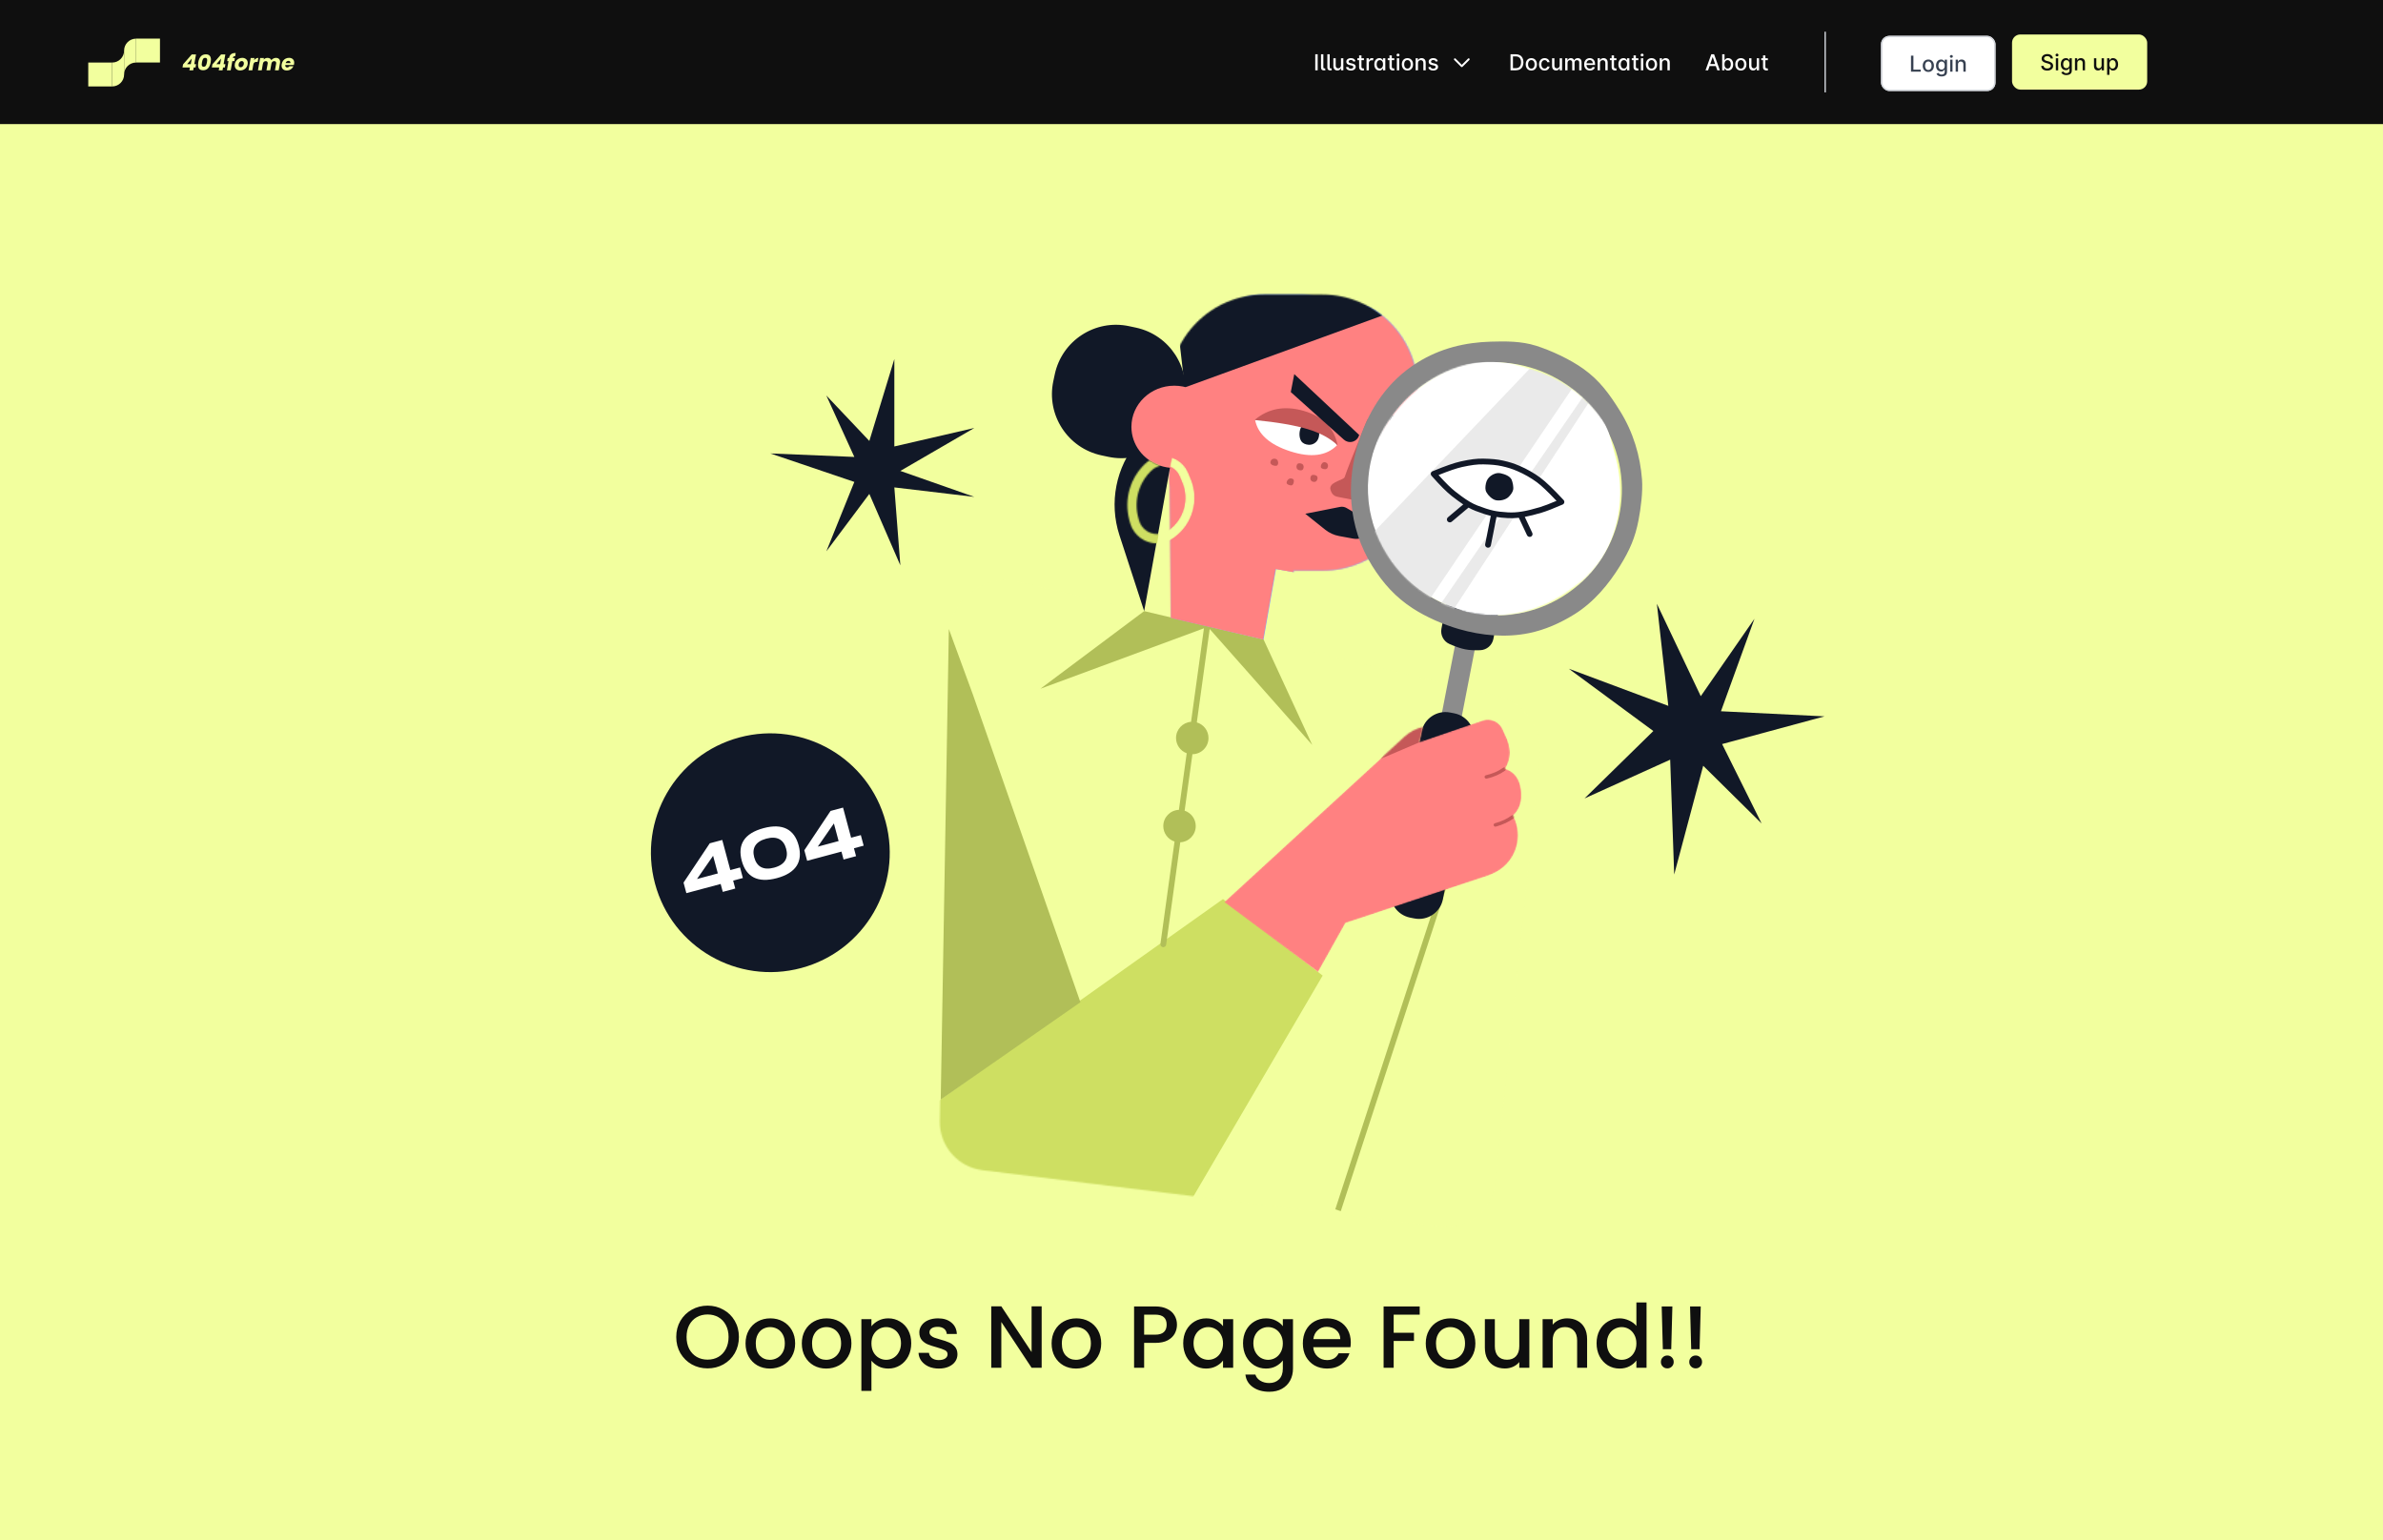 <svg width="1728" height="1117" viewBox="0 0 1728 1117" fill="none" xmlns="http://www.w3.org/2000/svg">
<rect width="1728" height="1117" fill="#F2FF9E"/>
<rect width="1728" height="90" fill="#0F0F0F"/>
<path d="M81.333 62.695C86.117 62.695 90 58.813 90 54.029V36.696C90 41.48 86.117 45.362 81.333 45.362" fill="#F2FF9E"/>
<path d="M81.333 45.362H64V62.696H81.333V45.362Z" fill="#F2FF9E"/>
<path d="M98.666 28.029C93.882 28.029 90 31.912 90 36.696V54.029C90 49.245 93.882 45.362 98.666 45.362" fill="#F2FF9E"/>
<path d="M98.667 45.333H116V28L98.667 28V45.333Z" fill="#F2FF9E"/>
<path d="M132.352 48.92L132.736 46.712L139.056 39.48H142.128L140.88 46.552H142.192L141.776 48.92H140.464L140.096 51H137.344L137.728 48.92H132.352ZM139.056 42.488L135.648 46.552H138.336L139.056 42.488ZM143.772 45.176C144.081 43.405 144.679 42.003 145.564 40.968C146.46 39.923 147.697 39.4 149.276 39.4C150.545 39.4 151.473 39.747 152.06 40.44C152.657 41.123 152.956 42.077 152.956 43.304C152.956 43.805 152.892 44.429 152.764 45.176C152.455 46.947 151.852 48.355 150.956 49.4C150.06 50.435 148.823 50.952 147.244 50.952C145.975 50.952 145.047 50.611 144.46 49.928C143.884 49.235 143.596 48.275 143.596 47.048C143.596 46.483 143.655 45.859 143.772 45.176ZM150.06 45.176C150.177 44.515 150.236 43.997 150.236 43.624C150.236 43.091 150.129 42.68 149.916 42.392C149.703 42.104 149.34 41.96 148.828 41.96C148.092 41.96 147.553 42.243 147.212 42.808C146.881 43.373 146.631 44.163 146.46 45.176C146.343 45.837 146.284 46.355 146.284 46.728C146.284 47.261 146.391 47.672 146.604 47.96C146.817 48.248 147.18 48.392 147.692 48.392C148.428 48.392 148.961 48.109 149.292 47.544C149.633 46.979 149.889 46.189 150.06 45.176ZM153.618 48.92L154.002 46.712L160.322 39.48H163.394L162.146 46.552H163.458L163.042 48.92H161.73L161.362 51H158.61L158.994 48.92H153.618ZM160.322 42.488L156.914 46.552H159.602L160.322 42.488ZM170.51 40.792C169.987 40.76 169.603 40.835 169.358 41.016C169.123 41.197 168.963 41.523 168.878 41.992L168.862 42.072H170.334L169.934 44.344H168.462L167.294 51H164.542L165.71 44.344H164.718L165.118 42.072H166.11L166.158 41.816C166.36 40.717 166.824 39.885 167.55 39.32C168.286 38.744 169.262 38.456 170.478 38.456C170.67 38.456 170.814 38.461 170.91 38.472L170.51 40.792ZM174.115 51.128C173.347 51.128 172.665 50.973 172.067 50.664C171.47 50.355 171.006 49.917 170.675 49.352C170.355 48.787 170.195 48.131 170.195 47.384C170.195 46.371 170.435 45.448 170.915 44.616C171.395 43.784 172.057 43.133 172.899 42.664C173.742 42.184 174.681 41.944 175.715 41.944C176.483 41.944 177.166 42.104 177.763 42.424C178.371 42.733 178.841 43.171 179.171 43.736C179.502 44.301 179.667 44.957 179.667 45.704C179.667 46.728 179.422 47.656 178.931 48.488C178.451 49.309 177.785 49.955 176.931 50.424C176.089 50.893 175.15 51.128 174.115 51.128ZM174.499 48.776C174.947 48.776 175.347 48.643 175.699 48.376C176.062 48.099 176.339 47.747 176.531 47.32C176.734 46.883 176.835 46.429 176.835 45.96C176.835 45.427 176.691 45.016 176.403 44.728C176.115 44.44 175.753 44.296 175.315 44.296C174.857 44.296 174.451 44.435 174.099 44.712C173.758 44.979 173.491 45.331 173.299 45.768C173.107 46.205 173.011 46.664 173.011 47.144C173.011 47.667 173.15 48.072 173.427 48.36C173.705 48.637 174.062 48.776 174.499 48.776ZM184.239 43.688C184.655 43.155 185.13 42.739 185.663 42.44C186.207 42.131 186.772 41.976 187.359 41.976L186.847 44.872H186.095C185.412 44.872 184.874 45.021 184.479 45.32C184.084 45.608 183.823 46.12 183.695 46.856L182.959 51H180.223L181.791 42.072H184.527L184.239 43.688ZM200.059 41.976C201.019 41.976 201.765 42.232 202.299 42.744C202.843 43.245 203.115 43.949 203.115 44.856C203.115 45.133 203.083 45.443 203.019 45.784L202.091 51H199.371L200.235 46.152C200.256 46.045 200.267 45.901 200.267 45.72C200.267 45.272 200.139 44.931 199.883 44.696C199.637 44.461 199.291 44.344 198.843 44.344C198.309 44.344 197.861 44.504 197.499 44.824C197.136 45.133 196.907 45.576 196.811 46.152L195.947 51H193.227L194.091 46.152C194.112 46.045 194.123 45.901 194.123 45.72C194.123 45.272 193.995 44.931 193.739 44.696C193.493 44.461 193.147 44.344 192.699 44.344C192.165 44.344 191.717 44.504 191.355 44.824C190.992 45.133 190.763 45.576 190.667 46.152V46.072L189.803 51H187.067L188.635 42.072H191.371L191.179 43.208C191.52 42.824 191.931 42.525 192.411 42.312C192.901 42.088 193.429 41.976 193.995 41.976C194.677 41.976 195.253 42.12 195.723 42.408C196.203 42.696 196.544 43.112 196.747 43.656C197.141 43.155 197.632 42.749 198.219 42.44C198.805 42.131 199.419 41.976 200.059 41.976ZM209.572 41.944C210.724 41.944 211.636 42.259 212.308 42.888C212.991 43.507 213.332 44.355 213.332 45.432C213.332 45.784 213.305 46.099 213.252 46.376C213.209 46.621 213.145 46.883 213.06 47.16H206.868C206.857 47.224 206.852 47.325 206.852 47.464C206.852 47.933 206.98 48.291 207.236 48.536C207.492 48.781 207.833 48.904 208.26 48.904C208.943 48.904 209.465 48.616 209.828 48.04H212.74C212.356 48.947 211.732 49.688 210.868 50.264C210.004 50.84 209.033 51.128 207.956 51.128C206.804 51.128 205.881 50.808 205.188 50.168C204.505 49.528 204.164 48.659 204.164 47.56C204.164 47.229 204.196 46.888 204.26 46.536C204.42 45.608 204.751 44.797 205.252 44.104C205.753 43.411 206.377 42.877 207.124 42.504C207.871 42.131 208.687 41.944 209.572 41.944ZM210.564 45.768C210.585 45.619 210.596 45.517 210.596 45.464C210.596 45.037 210.463 44.712 210.196 44.488C209.929 44.253 209.577 44.136 209.14 44.136C208.671 44.136 208.255 44.28 207.892 44.568C207.54 44.845 207.284 45.245 207.124 45.768H210.564Z" fill="#F2FF9E"/>
<path d="M955.495 39.364V51H953.739V39.364H955.495ZM957.915 39.364H959.614V48.614C959.614 48.989 959.662 49.254 959.756 49.409C959.855 49.564 960.04 49.638 960.313 49.631C960.461 49.627 960.571 49.617 960.643 49.602C960.719 49.587 960.787 49.57 960.847 49.551L961.154 50.909C961.037 50.943 960.887 50.975 960.705 51.006C960.527 51.04 960.325 51.059 960.097 51.062C959.362 51.074 958.815 50.9 958.455 50.54C958.095 50.18 957.915 49.655 957.915 48.966V39.364ZM962.509 39.364H964.208V48.614C964.208 48.989 964.255 49.254 964.35 49.409C964.449 49.564 964.634 49.638 964.907 49.631C965.055 49.627 965.165 49.617 965.237 49.602C965.312 49.587 965.38 49.57 965.441 49.551L965.748 50.909C965.63 50.943 965.481 50.975 965.299 51.006C965.121 51.04 964.918 51.059 964.691 51.062C963.956 51.074 963.409 50.9 963.049 50.54C962.689 50.18 962.509 49.655 962.509 48.966V39.364ZM972.397 47.381V42.273H974.102V51H972.431V49.489H972.34C972.139 49.955 971.817 50.343 971.374 50.653C970.935 50.96 970.388 51.114 969.732 51.114C969.172 51.114 968.675 50.99 968.244 50.744C967.816 50.494 967.478 50.125 967.232 49.636C966.99 49.148 966.869 48.544 966.869 47.824V42.273H968.567V47.619C968.567 48.214 968.732 48.688 969.062 49.04C969.391 49.392 969.819 49.568 970.346 49.568C970.664 49.568 970.98 49.489 971.295 49.33C971.613 49.17 971.876 48.93 972.085 48.608C972.297 48.286 972.401 47.877 972.397 47.381ZM982.924 44.403L981.384 44.676C981.32 44.479 981.218 44.292 981.077 44.114C980.941 43.936 980.755 43.79 980.521 43.676C980.286 43.562 979.992 43.506 979.64 43.506C979.159 43.506 978.757 43.614 978.435 43.83C978.113 44.042 977.952 44.316 977.952 44.653C977.952 44.945 978.06 45.18 978.276 45.358C978.492 45.536 978.841 45.682 979.322 45.795L980.708 46.114C981.511 46.299 982.11 46.585 982.504 46.972C982.897 47.358 983.094 47.86 983.094 48.477C983.094 49 982.943 49.466 982.64 49.875C982.341 50.28 981.922 50.599 981.384 50.83C980.85 51.061 980.231 51.176 979.526 51.176C978.549 51.176 977.752 50.968 977.134 50.551C976.517 50.131 976.138 49.534 975.998 48.761L977.64 48.511C977.742 48.939 977.952 49.263 978.271 49.483C978.589 49.699 979.004 49.807 979.515 49.807C980.072 49.807 980.517 49.691 980.85 49.46C981.183 49.225 981.35 48.939 981.35 48.602C981.35 48.33 981.248 48.1 981.043 47.915C980.843 47.729 980.534 47.589 980.117 47.494L978.64 47.17C977.826 46.985 977.223 46.689 976.833 46.284C976.447 45.879 976.254 45.365 976.254 44.744C976.254 44.229 976.397 43.778 976.685 43.392C976.973 43.006 977.371 42.705 977.879 42.489C978.386 42.269 978.968 42.159 979.623 42.159C980.566 42.159 981.308 42.364 981.85 42.773C982.392 43.178 982.75 43.722 982.924 44.403ZM989.036 42.273V43.636H984.269V42.273H989.036ZM985.548 40.182H987.246V48.438C987.246 48.767 987.296 49.015 987.394 49.182C987.493 49.345 987.62 49.456 987.775 49.517C987.934 49.574 988.106 49.602 988.292 49.602C988.428 49.602 988.548 49.593 988.65 49.574C988.752 49.555 988.832 49.54 988.888 49.528L989.195 50.932C989.097 50.97 988.957 51.008 988.775 51.045C988.593 51.087 988.366 51.11 988.093 51.114C987.646 51.121 987.229 51.042 986.843 50.875C986.457 50.708 986.144 50.451 985.906 50.102C985.667 49.754 985.548 49.316 985.548 48.79V40.182ZM990.915 51V42.273H992.558V43.659H992.648C992.808 43.189 993.088 42.82 993.489 42.551C993.891 42.278 994.349 42.142 994.864 42.142C995.103 42.142 995.317 42.17 995.506 42.227C995.696 42.284 995.862 42.362 996.006 42.46L995.461 43.881C995.359 43.831 995.243 43.792 995.114 43.761C994.986 43.727 994.838 43.71 994.671 43.71C994.277 43.71 993.925 43.795 993.614 43.966C993.308 44.133 993.063 44.364 992.881 44.659C992.703 44.955 992.614 45.292 992.614 45.67V51H990.915ZM1000.21 51.17C999.509 51.17 998.88 50.99 998.327 50.631C997.778 50.267 997.346 49.75 997.032 49.08C996.721 48.405 996.566 47.597 996.566 46.653C996.566 45.71 996.723 44.903 997.038 44.233C997.356 43.562 997.791 43.049 998.344 42.693C998.897 42.337 999.524 42.159 1000.23 42.159C1000.77 42.159 1001.2 42.25 1001.53 42.432C1001.87 42.61 1002.12 42.818 1002.3 43.057C1002.49 43.295 1002.63 43.506 1002.74 43.688H1002.84V42.273H1004.54V51H1002.88V49.642H1002.74C1002.63 49.828 1002.49 50.04 1002.29 50.278C1002.1 50.517 1001.84 50.725 1001.51 50.903C1001.18 51.081 1000.74 51.17 1000.21 51.17ZM1000.59 49.722C1001.08 49.722 1001.49 49.593 1001.83 49.335C1002.17 49.074 1002.43 48.712 1002.6 48.25C1002.78 47.788 1002.87 47.25 1002.87 46.636C1002.87 46.03 1002.78 45.5 1002.61 45.045C1002.43 44.591 1002.18 44.237 1001.84 43.983C1001.5 43.729 1001.08 43.602 1000.59 43.602C1000.08 43.602 999.651 43.735 999.31 44C998.969 44.265 998.712 44.627 998.538 45.085C998.367 45.544 998.282 46.061 998.282 46.636C998.282 47.22 998.369 47.744 998.543 48.21C998.718 48.676 998.975 49.045 999.316 49.318C999.661 49.587 1000.08 49.722 1000.59 49.722ZM1011.04 42.273V43.636H1006.27V42.273H1011.04ZM1007.55 40.182H1009.25V48.438C1009.25 48.767 1009.3 49.015 1009.39 49.182C1009.49 49.345 1009.62 49.456 1009.77 49.517C1009.93 49.574 1010.11 49.602 1010.29 49.602C1010.43 49.602 1010.55 49.593 1010.65 49.574C1010.75 49.555 1010.83 49.54 1010.89 49.528L1011.2 50.932C1011.1 50.97 1010.96 51.008 1010.77 51.045C1010.59 51.087 1010.37 51.11 1010.09 51.114C1009.65 51.121 1009.23 51.042 1008.84 50.875C1008.46 50.708 1008.14 50.451 1007.91 50.102C1007.67 49.754 1007.55 49.316 1007.55 48.79V40.182ZM1012.92 51V42.273H1014.61V51H1012.92ZM1013.77 40.926C1013.48 40.926 1013.22 40.828 1013.01 40.631C1012.8 40.43 1012.7 40.191 1012.7 39.915C1012.7 39.635 1012.8 39.396 1013.01 39.199C1013.22 38.998 1013.48 38.898 1013.77 38.898C1014.07 38.898 1014.32 38.998 1014.53 39.199C1014.74 39.396 1014.85 39.635 1014.85 39.915C1014.85 40.191 1014.74 40.43 1014.53 40.631C1014.32 40.828 1014.07 40.926 1013.77 40.926ZM1020.58 51.176C1019.76 51.176 1019.04 50.989 1018.43 50.614C1017.82 50.239 1017.35 49.714 1017.01 49.04C1016.68 48.365 1016.51 47.578 1016.51 46.676C1016.51 45.771 1016.68 44.979 1017.01 44.301C1017.35 43.623 1017.82 43.097 1018.43 42.722C1019.04 42.347 1019.76 42.159 1020.58 42.159C1021.39 42.159 1022.11 42.347 1022.72 42.722C1023.33 43.097 1023.8 43.623 1024.14 44.301C1024.48 44.979 1024.64 45.771 1024.64 46.676C1024.64 47.578 1024.48 48.365 1024.14 49.04C1023.8 49.714 1023.33 50.239 1022.72 50.614C1022.11 50.989 1021.39 51.176 1020.58 51.176ZM1020.58 49.75C1021.11 49.75 1021.55 49.61 1021.9 49.33C1022.25 49.049 1022.51 48.676 1022.67 48.21C1022.84 47.744 1022.93 47.231 1022.93 46.67C1022.93 46.114 1022.84 45.602 1022.67 45.136C1022.51 44.667 1022.25 44.29 1021.9 44.006C1021.55 43.722 1021.11 43.58 1020.58 43.58C1020.05 43.58 1019.6 43.722 1019.25 44.006C1018.9 44.29 1018.64 44.667 1018.47 45.136C1018.31 45.602 1018.22 46.114 1018.22 46.67C1018.22 47.231 1018.31 47.744 1018.47 48.21C1018.64 48.676 1018.9 49.049 1019.25 49.33C1019.6 49.61 1020.05 49.75 1020.58 49.75ZM1028.24 45.818V51H1026.54V42.273H1028.17V43.693H1028.28C1028.48 43.231 1028.79 42.86 1029.22 42.58C1029.65 42.299 1030.2 42.159 1030.85 42.159C1031.45 42.159 1031.97 42.284 1032.42 42.534C1032.86 42.78 1033.21 43.148 1033.46 43.636C1033.7 44.125 1033.82 44.729 1033.82 45.449V51H1032.13V45.653C1032.13 45.021 1031.96 44.526 1031.63 44.17C1031.3 43.811 1030.85 43.631 1030.27 43.631C1029.88 43.631 1029.53 43.716 1029.22 43.886C1028.92 44.057 1028.68 44.307 1028.5 44.636C1028.33 44.962 1028.24 45.356 1028.24 45.818ZM1042.64 44.403L1041.1 44.676C1041.04 44.479 1040.94 44.292 1040.8 44.114C1040.66 43.936 1040.47 43.79 1040.24 43.676C1040 43.562 1039.71 43.506 1039.36 43.506C1038.88 43.506 1038.48 43.614 1038.15 43.83C1037.83 44.042 1037.67 44.316 1037.67 44.653C1037.67 44.945 1037.78 45.18 1038 45.358C1038.21 45.536 1038.56 45.682 1039.04 45.795L1040.43 46.114C1041.23 46.299 1041.83 46.585 1042.22 46.972C1042.62 47.358 1042.81 47.86 1042.81 48.477C1042.81 49 1042.66 49.466 1042.36 49.875C1042.06 50.28 1041.64 50.599 1041.1 50.83C1040.57 51.061 1039.95 51.176 1039.25 51.176C1038.27 51.176 1037.47 50.968 1036.85 50.551C1036.24 50.131 1035.86 49.534 1035.72 48.761L1037.36 48.511C1037.46 48.939 1037.67 49.263 1037.99 49.483C1038.31 49.699 1038.72 49.807 1039.23 49.807C1039.79 49.807 1040.24 49.691 1040.57 49.46C1040.9 49.225 1041.07 48.939 1041.07 48.602C1041.07 48.33 1040.97 48.1 1040.76 47.915C1040.56 47.729 1040.25 47.589 1039.84 47.494L1038.36 47.17C1037.54 46.985 1036.94 46.689 1036.55 46.284C1036.17 45.879 1035.97 45.365 1035.97 44.744C1035.97 44.229 1036.12 43.778 1036.4 43.392C1036.69 43.006 1037.09 42.705 1037.6 42.489C1038.1 42.269 1038.69 42.159 1039.34 42.159C1040.28 42.159 1041.03 42.364 1041.57 42.773C1042.11 43.178 1042.47 43.722 1042.64 44.403Z" fill="white"/>
<path d="M1065 43L1060 48L1055 43" stroke="white" stroke-width="1.392" stroke-linecap="round" stroke-linejoin="round"/>
<path d="M1099.1 51H1095.33V39.364H1099.22C1100.36 39.364 1101.34 39.597 1102.16 40.062C1102.98 40.525 1103.6 41.189 1104.04 42.057C1104.48 42.92 1104.7 43.956 1104.7 45.165C1104.7 46.377 1104.48 47.419 1104.03 48.29C1103.59 49.161 1102.96 49.831 1102.12 50.301C1101.29 50.767 1100.28 51 1099.1 51ZM1097.09 49.466H1099C1099.89 49.466 1100.63 49.299 1101.21 48.966C1101.8 48.629 1102.24 48.142 1102.53 47.506C1102.82 46.865 1102.97 46.085 1102.97 45.165C1102.97 44.252 1102.82 43.477 1102.53 42.841C1102.24 42.205 1101.81 41.722 1101.24 41.392C1100.67 41.062 1099.96 40.898 1099.11 40.898H1097.09V49.466ZM1110.42 51.176C1109.6 51.176 1108.89 50.989 1108.28 50.614C1107.67 50.239 1107.19 49.714 1106.86 49.04C1106.52 48.365 1106.35 47.578 1106.35 46.676C1106.35 45.771 1106.52 44.979 1106.86 44.301C1107.19 43.623 1107.67 43.097 1108.28 42.722C1108.89 42.347 1109.6 42.159 1110.42 42.159C1111.24 42.159 1111.95 42.347 1112.56 42.722C1113.17 43.097 1113.65 43.623 1113.98 44.301C1114.32 44.979 1114.49 45.771 1114.49 46.676C1114.49 47.578 1114.32 48.365 1113.98 49.04C1113.65 49.714 1113.17 50.239 1112.56 50.614C1111.95 50.989 1111.24 51.176 1110.42 51.176ZM1110.43 49.75C1110.96 49.75 1111.4 49.61 1111.74 49.33C1112.09 49.049 1112.35 48.676 1112.52 48.21C1112.69 47.744 1112.77 47.231 1112.77 46.67C1112.77 46.114 1112.69 45.602 1112.52 45.136C1112.35 44.667 1112.09 44.29 1111.74 44.006C1111.4 43.722 1110.96 43.58 1110.43 43.58C1109.89 43.58 1109.45 43.722 1109.1 44.006C1108.75 44.29 1108.49 44.667 1108.32 45.136C1108.15 45.602 1108.07 46.114 1108.07 46.67C1108.07 47.231 1108.15 47.744 1108.32 48.21C1108.49 48.676 1108.75 49.049 1109.1 49.33C1109.45 49.61 1109.89 49.75 1110.43 49.75ZM1120.06 51.176C1119.22 51.176 1118.49 50.985 1117.88 50.602C1117.27 50.216 1116.81 49.684 1116.48 49.006C1116.16 48.328 1115.99 47.551 1115.99 46.676C1115.99 45.79 1116.16 45.008 1116.49 44.33C1116.83 43.648 1117.3 43.115 1117.9 42.733C1118.51 42.35 1119.22 42.159 1120.04 42.159C1120.71 42.159 1121.3 42.282 1121.82 42.528C1122.33 42.771 1122.75 43.112 1123.07 43.551C1123.39 43.99 1123.58 44.504 1123.65 45.091H1121.99C1121.9 44.682 1121.69 44.33 1121.37 44.034C1121.05 43.739 1120.61 43.591 1120.07 43.591C1119.6 43.591 1119.18 43.716 1118.83 43.966C1118.48 44.212 1118.2 44.564 1118 45.023C1117.81 45.477 1117.71 46.015 1117.71 46.636C1117.71 47.273 1117.8 47.822 1118 48.284C1118.19 48.746 1118.46 49.104 1118.82 49.358C1119.17 49.612 1119.59 49.739 1120.07 49.739C1120.39 49.739 1120.69 49.68 1120.95 49.562C1121.21 49.441 1121.43 49.269 1121.61 49.045C1121.79 48.822 1121.92 48.553 1121.99 48.239H1123.65C1123.58 48.803 1123.4 49.307 1123.09 49.75C1122.79 50.193 1122.38 50.542 1121.86 50.795C1121.35 51.049 1120.75 51.176 1120.06 51.176ZM1130.99 47.381V42.273H1132.7V51H1131.02V49.489H1130.93C1130.73 49.955 1130.41 50.343 1129.97 50.653C1129.53 50.96 1128.98 51.114 1128.33 51.114C1127.77 51.114 1127.27 50.99 1126.84 50.744C1126.41 50.494 1126.07 50.125 1125.83 49.636C1125.58 49.148 1125.46 48.544 1125.46 47.824V42.273H1127.16V47.619C1127.16 48.214 1127.33 48.688 1127.66 49.04C1127.99 49.392 1128.41 49.568 1128.94 49.568C1129.26 49.568 1129.57 49.489 1129.89 49.33C1130.21 49.17 1130.47 48.93 1130.68 48.608C1130.89 48.286 1130.99 47.877 1130.99 47.381ZM1134.98 51V42.273H1136.61V43.693H1136.72C1136.9 43.212 1137.2 42.837 1137.61 42.568C1138.02 42.295 1138.52 42.159 1139.09 42.159C1139.67 42.159 1140.16 42.295 1140.56 42.568C1140.96 42.841 1141.25 43.216 1141.44 43.693H1141.53C1141.74 43.227 1142.07 42.856 1142.52 42.58C1142.98 42.299 1143.52 42.159 1144.15 42.159C1144.94 42.159 1145.59 42.407 1146.09 42.903C1146.59 43.4 1146.84 44.148 1146.84 45.148V51H1145.14V45.307C1145.14 44.716 1144.98 44.288 1144.66 44.023C1144.34 43.758 1143.95 43.625 1143.51 43.625C1142.95 43.625 1142.52 43.795 1142.22 44.136C1141.91 44.474 1141.76 44.907 1141.76 45.438V51H1140.06V45.199C1140.06 44.725 1139.92 44.345 1139.62 44.057C1139.32 43.769 1138.94 43.625 1138.47 43.625C1138.14 43.625 1137.85 43.71 1137.57 43.881C1137.31 44.047 1137.09 44.28 1136.92 44.58C1136.76 44.879 1136.68 45.225 1136.68 45.619V51H1134.98ZM1152.88 51.176C1152.02 51.176 1151.28 50.992 1150.66 50.625C1150.04 50.254 1149.56 49.733 1149.23 49.062C1148.89 48.388 1148.73 47.599 1148.73 46.693C1148.73 45.799 1148.89 45.011 1149.23 44.33C1149.56 43.648 1150.03 43.115 1150.64 42.733C1151.24 42.35 1151.95 42.159 1152.76 42.159C1153.25 42.159 1153.73 42.24 1154.19 42.403C1154.65 42.566 1155.07 42.822 1155.44 43.17C1155.8 43.519 1156.09 43.972 1156.31 44.528C1156.52 45.081 1156.62 45.754 1156.62 46.545V47.148H1149.69V45.875H1154.96C1154.96 45.428 1154.87 45.032 1154.69 44.688C1154.5 44.339 1154.25 44.064 1153.92 43.864C1153.59 43.663 1153.21 43.562 1152.77 43.562C1152.29 43.562 1151.88 43.68 1151.52 43.915C1151.17 44.146 1150.9 44.449 1150.7 44.824C1150.51 45.195 1150.42 45.599 1150.42 46.034V47.028C1150.42 47.612 1150.52 48.108 1150.73 48.517C1150.93 48.926 1151.22 49.239 1151.6 49.455C1151.97 49.667 1152.4 49.773 1152.9 49.773C1153.22 49.773 1153.51 49.727 1153.78 49.636C1154.04 49.542 1154.27 49.401 1154.47 49.216C1154.66 49.03 1154.81 48.801 1154.91 48.528L1156.52 48.818C1156.39 49.292 1156.16 49.706 1155.82 50.062C1155.49 50.415 1155.08 50.689 1154.58 50.886C1154.08 51.08 1153.52 51.176 1152.88 51.176ZM1160.21 45.818V51H1158.51V42.273H1160.14V43.693H1160.25C1160.45 43.231 1160.76 42.86 1161.19 42.58C1161.62 42.299 1162.17 42.159 1162.82 42.159C1163.42 42.159 1163.94 42.284 1164.38 42.534C1164.83 42.78 1165.18 43.148 1165.42 43.636C1165.67 44.125 1165.79 44.729 1165.79 45.449V51H1164.09V45.653C1164.09 45.021 1163.93 44.526 1163.6 44.17C1163.27 43.811 1162.82 43.631 1162.24 43.631C1161.85 43.631 1161.5 43.716 1161.19 43.886C1160.89 44.057 1160.65 44.307 1160.47 44.636C1160.3 44.962 1160.21 45.356 1160.21 45.818ZM1172.15 42.273V43.636H1167.38V42.273H1172.15ZM1168.66 40.182H1170.36V48.438C1170.36 48.767 1170.41 49.015 1170.5 49.182C1170.6 49.345 1170.73 49.456 1170.88 49.517C1171.04 49.574 1171.22 49.602 1171.4 49.602C1171.54 49.602 1171.66 49.593 1171.76 49.574C1171.86 49.555 1171.94 49.54 1172 49.528L1172.3 50.932C1172.21 50.97 1172.07 51.008 1171.88 51.045C1171.7 51.087 1171.48 51.11 1171.2 51.114C1170.76 51.121 1170.34 51.042 1169.95 50.875C1169.57 50.708 1169.25 50.451 1169.01 50.102C1168.78 49.754 1168.66 49.316 1168.66 48.79V40.182ZM1177.2 51.17C1176.49 51.17 1175.86 50.99 1175.31 50.631C1174.76 50.267 1174.33 49.75 1174.02 49.08C1173.71 48.405 1173.55 47.597 1173.55 46.653C1173.55 45.71 1173.71 44.903 1174.02 44.233C1174.34 43.562 1174.78 43.049 1175.33 42.693C1175.88 42.337 1176.51 42.159 1177.21 42.159C1177.75 42.159 1178.19 42.25 1178.52 42.432C1178.85 42.61 1179.11 42.818 1179.29 43.057C1179.47 43.295 1179.62 43.506 1179.72 43.688H1179.82V42.273H1181.52V51H1179.86V49.642H1179.72C1179.62 49.828 1179.47 50.04 1179.28 50.278C1179.09 50.517 1178.83 50.725 1178.49 50.903C1178.16 51.081 1177.73 51.17 1177.2 51.17ZM1177.57 49.722C1178.06 49.722 1178.47 49.593 1178.81 49.335C1179.15 49.074 1179.41 48.712 1179.58 48.25C1179.76 47.788 1179.85 47.25 1179.85 46.636C1179.85 46.03 1179.76 45.5 1179.59 45.045C1179.42 44.591 1179.16 44.237 1178.82 43.983C1178.49 43.729 1178.07 43.602 1177.57 43.602C1177.06 43.602 1176.64 43.735 1176.29 44C1175.95 44.265 1175.7 44.627 1175.52 45.085C1175.35 45.544 1175.27 46.061 1175.27 46.636C1175.27 47.22 1175.35 47.744 1175.53 48.21C1175.7 48.676 1175.96 49.045 1176.3 49.318C1176.65 49.587 1177.07 49.722 1177.57 49.722ZM1188.02 42.273V43.636H1183.25V42.273H1188.02ZM1184.53 40.182H1186.23V48.438C1186.23 48.767 1186.28 49.015 1186.38 49.182C1186.48 49.345 1186.6 49.456 1186.76 49.517C1186.92 49.574 1187.09 49.602 1187.28 49.602C1187.41 49.602 1187.53 49.593 1187.63 49.574C1187.74 49.555 1187.82 49.54 1187.87 49.528L1188.18 50.932C1188.08 50.97 1187.94 51.008 1187.76 51.045C1187.58 51.087 1187.35 51.11 1187.08 51.114C1186.63 51.121 1186.21 51.042 1185.83 50.875C1185.44 50.708 1185.13 50.451 1184.89 50.102C1184.65 49.754 1184.53 49.316 1184.53 48.79V40.182ZM1189.9 51V42.273H1191.6V51H1189.9ZM1190.76 40.926C1190.46 40.926 1190.21 40.828 1190 40.631C1189.79 40.43 1189.68 40.191 1189.68 39.915C1189.68 39.635 1189.79 39.396 1190 39.199C1190.21 38.998 1190.46 38.898 1190.76 38.898C1191.05 38.898 1191.31 38.998 1191.51 39.199C1191.73 39.396 1191.83 39.635 1191.83 39.915C1191.83 40.191 1191.73 40.43 1191.51 40.631C1191.31 40.828 1191.05 40.926 1190.76 40.926ZM1197.56 51.176C1196.74 51.176 1196.03 50.989 1195.42 50.614C1194.81 50.239 1194.33 49.714 1194 49.04C1193.66 48.365 1193.49 47.578 1193.49 46.676C1193.49 45.771 1193.66 44.979 1194 44.301C1194.33 43.623 1194.81 43.097 1195.42 42.722C1196.03 42.347 1196.74 42.159 1197.56 42.159C1198.38 42.159 1199.09 42.347 1199.7 42.722C1200.31 43.097 1200.79 43.623 1201.12 44.301C1201.46 44.979 1201.63 45.771 1201.63 46.676C1201.63 47.578 1201.46 48.365 1201.12 49.04C1200.79 49.714 1200.31 50.239 1199.7 50.614C1199.09 50.989 1198.38 51.176 1197.56 51.176ZM1197.57 49.75C1198.1 49.75 1198.54 49.61 1198.88 49.33C1199.23 49.049 1199.49 48.676 1199.66 48.21C1199.83 47.744 1199.91 47.231 1199.91 46.67C1199.91 46.114 1199.83 45.602 1199.66 45.136C1199.49 44.667 1199.23 44.29 1198.88 44.006C1198.54 43.722 1198.1 43.58 1197.57 43.58C1197.03 43.58 1196.59 43.722 1196.24 44.006C1195.89 44.29 1195.63 44.667 1195.46 45.136C1195.29 45.602 1195.21 46.114 1195.21 46.67C1195.21 47.231 1195.29 47.744 1195.46 48.21C1195.63 48.676 1195.89 49.049 1196.24 49.33C1196.59 49.61 1197.03 49.75 1197.57 49.75ZM1205.22 45.818V51H1203.52V42.273H1205.16V43.693H1205.26C1205.46 43.231 1205.78 42.86 1206.21 42.58C1206.64 42.299 1207.18 42.159 1207.84 42.159C1208.43 42.159 1208.95 42.284 1209.4 42.534C1209.85 42.78 1210.19 43.148 1210.44 43.636C1210.69 44.125 1210.81 44.729 1210.81 45.449V51H1209.11V45.653C1209.11 45.021 1208.95 44.526 1208.62 44.17C1208.29 43.811 1207.83 43.631 1207.26 43.631C1206.86 43.631 1206.51 43.716 1206.21 43.886C1205.9 44.057 1205.66 44.307 1205.49 44.636C1205.31 44.962 1205.22 45.356 1205.22 45.818Z" fill="white"/>
<path d="M1238.6 51H1236.73L1240.92 39.364H1242.95L1247.14 51H1245.27L1241.98 41.477H1241.89L1238.6 51ZM1238.91 46.443H1244.96V47.92H1238.91V46.443ZM1248.82 51V39.364H1250.52V43.688H1250.62C1250.72 43.506 1250.86 43.295 1251.04 43.057C1251.23 42.818 1251.49 42.61 1251.82 42.432C1252.15 42.25 1252.58 42.159 1253.12 42.159C1253.83 42.159 1254.46 42.337 1255.01 42.693C1255.56 43.049 1256 43.562 1256.31 44.233C1256.63 44.903 1256.79 45.71 1256.79 46.653C1256.79 47.597 1256.63 48.405 1256.32 49.08C1256 49.75 1255.57 50.267 1255.02 50.631C1254.47 50.99 1253.85 51.17 1253.14 51.17C1252.61 51.17 1252.18 51.081 1251.84 50.903C1251.51 50.725 1251.25 50.517 1251.06 50.278C1250.87 50.04 1250.72 49.828 1250.62 49.642H1250.48V51H1248.82ZM1250.48 46.636C1250.48 47.25 1250.57 47.788 1250.75 48.25C1250.93 48.712 1251.18 49.074 1251.52 49.335C1251.86 49.593 1252.27 49.722 1252.76 49.722C1253.27 49.722 1253.69 49.587 1254.03 49.318C1254.37 49.045 1254.63 48.676 1254.81 48.21C1254.98 47.744 1255.07 47.22 1255.07 46.636C1255.07 46.061 1254.99 45.544 1254.81 45.085C1254.64 44.627 1254.38 44.265 1254.04 44C1253.7 43.735 1253.27 43.602 1252.76 43.602C1252.27 43.602 1251.85 43.729 1251.51 43.983C1251.17 44.237 1250.92 44.591 1250.74 45.045C1250.57 45.5 1250.48 46.03 1250.48 46.636ZM1262.37 51.176C1261.55 51.176 1260.84 50.989 1260.23 50.614C1259.62 50.239 1259.15 49.714 1258.81 49.04C1258.47 48.365 1258.3 47.578 1258.3 46.676C1258.3 45.771 1258.47 44.979 1258.81 44.301C1259.15 43.623 1259.62 43.097 1260.23 42.722C1260.84 42.347 1261.55 42.159 1262.37 42.159C1263.19 42.159 1263.91 42.347 1264.51 42.722C1265.12 43.097 1265.6 43.623 1265.94 44.301C1266.27 44.979 1266.44 45.771 1266.44 46.676C1266.44 47.578 1266.27 48.365 1265.94 49.04C1265.6 49.714 1265.12 50.239 1264.51 50.614C1263.91 50.989 1263.19 51.176 1262.37 51.176ZM1262.38 49.75C1262.91 49.75 1263.35 49.61 1263.7 49.33C1264.05 49.049 1264.3 48.676 1264.47 48.21C1264.64 47.744 1264.73 47.231 1264.73 46.67C1264.73 46.114 1264.64 45.602 1264.47 45.136C1264.3 44.667 1264.05 44.29 1263.7 44.006C1263.35 43.722 1262.91 43.58 1262.38 43.58C1261.84 43.58 1261.4 43.722 1261.05 44.006C1260.7 44.29 1260.44 44.667 1260.27 45.136C1260.1 45.602 1260.02 46.114 1260.02 46.67C1260.02 47.231 1260.1 47.744 1260.27 48.21C1260.44 48.676 1260.7 49.049 1261.05 49.33C1261.4 49.61 1261.84 49.75 1262.38 49.75ZM1273.87 47.381V42.273H1275.57V51H1273.9V49.489H1273.81C1273.61 49.955 1273.29 50.343 1272.84 50.653C1272.4 50.96 1271.86 51.114 1271.2 51.114C1270.64 51.114 1270.14 50.99 1269.71 50.744C1269.28 50.494 1268.95 50.125 1268.7 49.636C1268.46 49.148 1268.34 48.544 1268.34 47.824V42.273H1270.04V47.619C1270.04 48.214 1270.2 48.688 1270.53 49.04C1270.86 49.392 1271.29 49.568 1271.81 49.568C1272.13 49.568 1272.45 49.489 1272.76 49.33C1273.08 49.17 1273.34 48.93 1273.55 48.608C1273.77 48.286 1273.87 47.877 1273.87 47.381ZM1281.93 42.273V43.636H1277.16V42.273H1281.93ZM1278.44 40.182H1280.14V48.438C1280.14 48.767 1280.19 49.015 1280.28 49.182C1280.38 49.345 1280.51 49.456 1280.67 49.517C1280.82 49.574 1281 49.602 1281.18 49.602C1281.32 49.602 1281.44 49.593 1281.54 49.574C1281.64 49.555 1281.72 49.54 1281.78 49.528L1282.09 50.932C1281.99 50.97 1281.85 51.008 1281.67 51.045C1281.48 51.087 1281.26 51.11 1280.98 51.114C1280.54 51.121 1280.12 51.042 1279.73 50.875C1279.35 50.708 1279.03 50.451 1278.8 50.102C1278.56 49.754 1278.44 49.316 1278.44 48.79V40.182Z" fill="white"/>
<rect x="1323" y="23" width="1" height="44" fill="#D1D5DB"/>
<g filter="url(#filter0_d_7_19371)">
<rect x="1364" y="25" width="83" height="40" rx="6" fill="white"/>
<rect x="1364.5" y="25.5" width="82" height="39" rx="5.5" stroke="#D1D5DB"/>
<path d="M1385.73 51V39.364H1387.49V49.489H1392.76V51H1385.73ZM1398.3 51.176C1397.48 51.176 1396.77 50.989 1396.16 50.614C1395.55 50.239 1395.08 49.714 1394.74 49.04C1394.4 48.365 1394.23 47.578 1394.23 46.676C1394.23 45.771 1394.4 44.979 1394.74 44.301C1395.08 43.623 1395.55 43.097 1396.16 42.722C1396.77 42.347 1397.48 42.159 1398.3 42.159C1399.12 42.159 1399.83 42.347 1400.44 42.722C1401.05 43.097 1401.53 43.623 1401.87 44.301C1402.2 44.979 1402.37 45.771 1402.37 46.676C1402.37 47.578 1402.2 48.365 1401.87 49.04C1401.53 49.714 1401.05 50.239 1400.44 50.614C1399.83 50.989 1399.12 51.176 1398.3 51.176ZM1398.31 49.75C1398.84 49.75 1399.28 49.61 1399.63 49.33C1399.97 49.049 1400.23 48.676 1400.4 48.21C1400.57 47.744 1400.65 47.231 1400.65 46.67C1400.65 46.114 1400.57 45.602 1400.4 45.136C1400.23 44.667 1399.97 44.29 1399.63 44.006C1399.28 43.722 1398.84 43.58 1398.31 43.58C1397.77 43.58 1397.33 43.722 1396.98 44.006C1396.63 44.29 1396.37 44.667 1396.2 45.136C1396.03 45.602 1395.95 46.114 1395.95 46.67C1395.95 47.231 1396.03 47.744 1396.2 48.21C1396.37 48.676 1396.63 49.049 1396.98 49.33C1397.33 49.61 1397.77 49.75 1398.31 49.75ZM1407.93 54.455C1407.23 54.455 1406.64 54.364 1406.14 54.182C1405.64 54 1405.23 53.76 1404.92 53.46C1404.61 53.161 1404.37 52.833 1404.22 52.477L1405.68 51.875C1405.78 52.042 1405.91 52.218 1406.09 52.403C1406.26 52.593 1406.49 52.754 1406.79 52.886C1407.09 53.019 1407.47 53.085 1407.94 53.085C1408.59 53.085 1409.12 52.928 1409.54 52.614C1409.96 52.303 1410.17 51.807 1410.17 51.125V49.409H1410.06C1409.96 49.595 1409.81 49.801 1409.62 50.028C1409.43 50.256 1409.17 50.453 1408.84 50.619C1408.5 50.786 1408.07 50.869 1407.53 50.869C1406.84 50.869 1406.22 50.708 1405.67 50.386C1405.12 50.061 1404.69 49.581 1404.36 48.949C1404.05 48.312 1403.89 47.53 1403.89 46.602C1403.89 45.674 1404.04 44.879 1404.36 44.216C1404.68 43.553 1405.11 43.045 1405.66 42.693C1406.22 42.337 1406.84 42.159 1407.55 42.159C1408.09 42.159 1408.52 42.25 1408.86 42.432C1409.19 42.61 1409.45 42.818 1409.64 43.057C1409.83 43.295 1409.97 43.506 1410.07 43.688H1410.2V42.273H1411.86V51.193C1411.86 51.943 1411.69 52.559 1411.34 53.04C1410.99 53.521 1410.52 53.877 1409.93 54.108C1409.34 54.339 1408.67 54.455 1407.93 54.455ZM1407.91 49.46C1408.4 49.46 1408.81 49.347 1409.15 49.119C1409.49 48.888 1409.75 48.559 1409.92 48.131C1410.1 47.699 1410.19 47.182 1410.19 46.58C1410.19 45.992 1410.1 45.475 1409.93 45.028C1409.75 44.581 1409.5 44.233 1409.16 43.983C1408.82 43.729 1408.41 43.602 1407.91 43.602C1407.4 43.602 1406.97 43.735 1406.63 44C1406.29 44.261 1406.03 44.617 1405.86 45.068C1405.69 45.519 1405.6 46.023 1405.6 46.58C1405.6 47.151 1405.69 47.653 1405.86 48.085C1406.04 48.517 1406.3 48.854 1406.64 49.097C1406.98 49.339 1407.41 49.46 1407.91 49.46ZM1414.14 51V42.273H1415.84V51H1414.14ZM1415 40.926C1414.7 40.926 1414.45 40.828 1414.24 40.631C1414.03 40.43 1413.93 40.191 1413.93 39.915C1413.93 39.635 1414.03 39.396 1414.24 39.199C1414.45 38.998 1414.7 38.898 1415 38.898C1415.3 38.898 1415.55 38.998 1415.76 39.199C1415.97 39.396 1416.07 39.635 1416.07 39.915C1416.07 40.191 1415.97 40.43 1415.76 40.631C1415.55 40.828 1415.3 40.926 1415 40.926ZM1419.83 45.818V51H1418.13V42.273H1419.76V43.693H1419.87C1420.07 43.231 1420.38 42.86 1420.81 42.58C1421.24 42.299 1421.78 42.159 1422.44 42.159C1423.03 42.159 1423.55 42.284 1424 42.534C1424.45 42.78 1424.79 43.148 1425.04 43.636C1425.29 44.125 1425.41 44.729 1425.41 45.449V51H1423.71V45.653C1423.71 45.021 1423.55 44.526 1423.22 44.17C1422.89 43.811 1422.44 43.631 1421.86 43.631C1421.47 43.631 1421.12 43.716 1420.81 43.886C1420.51 44.057 1420.26 44.307 1420.09 44.636C1419.91 44.962 1419.83 45.356 1419.83 45.818Z" fill="#374151"/>
</g>
<rect x="1459" y="25" width="98" height="40" rx="6" fill="#F2FF9E"/>
<path d="M1486.95 42.42C1486.89 41.883 1486.64 41.466 1486.2 41.17C1485.76 40.871 1485.21 40.722 1484.54 40.722C1484.07 40.722 1483.65 40.797 1483.31 40.949C1482.96 41.097 1482.69 41.301 1482.49 41.562C1482.3 41.82 1482.21 42.114 1482.21 42.443C1482.21 42.72 1482.27 42.958 1482.4 43.159C1482.53 43.36 1482.71 43.528 1482.92 43.665C1483.13 43.797 1483.37 43.909 1483.61 44C1483.86 44.087 1484.1 44.159 1484.32 44.216L1485.46 44.511C1485.83 44.602 1486.21 44.725 1486.6 44.881C1486.99 45.036 1487.35 45.24 1487.69 45.494C1488.02 45.748 1488.29 46.062 1488.49 46.438C1488.7 46.812 1488.81 47.261 1488.81 47.784C1488.81 48.443 1488.63 49.028 1488.29 49.54C1487.96 50.051 1487.47 50.455 1486.82 50.75C1486.18 51.045 1485.41 51.193 1484.5 51.193C1483.63 51.193 1482.87 51.055 1482.24 50.778C1481.6 50.502 1481.1 50.11 1480.74 49.602C1480.38 49.091 1480.18 48.485 1480.15 47.784H1481.91C1481.94 48.205 1482.08 48.555 1482.32 48.835C1482.56 49.112 1482.87 49.318 1483.24 49.455C1483.62 49.587 1484.04 49.653 1484.49 49.653C1484.98 49.653 1485.42 49.576 1485.81 49.42C1486.2 49.261 1486.51 49.042 1486.73 48.761C1486.96 48.477 1487.07 48.146 1487.07 47.767C1487.07 47.422 1486.97 47.14 1486.77 46.92C1486.58 46.701 1486.31 46.519 1485.98 46.375C1485.65 46.231 1485.28 46.104 1484.86 45.994L1483.49 45.619C1482.56 45.365 1481.82 44.992 1481.27 44.5C1480.73 44.008 1480.46 43.356 1480.46 42.545C1480.46 41.875 1480.64 41.29 1481 40.79C1481.37 40.29 1481.86 39.901 1482.48 39.625C1483.1 39.345 1483.8 39.205 1484.58 39.205C1485.37 39.205 1486.07 39.343 1486.67 39.619C1487.28 39.896 1487.75 40.276 1488.1 40.761C1488.45 41.242 1488.63 41.795 1488.65 42.42H1486.95ZM1490.77 51V42.273H1492.47V51H1490.77ZM1491.62 40.926C1491.33 40.926 1491.08 40.828 1490.86 40.631C1490.66 40.43 1490.55 40.191 1490.55 39.915C1490.55 39.635 1490.66 39.396 1490.86 39.199C1491.08 38.998 1491.33 38.898 1491.62 38.898C1491.92 38.898 1492.17 38.998 1492.38 39.199C1492.59 39.396 1492.7 39.635 1492.7 39.915C1492.7 40.191 1492.59 40.43 1492.38 40.631C1492.17 40.828 1491.92 40.926 1491.62 40.926ZM1498.41 54.455C1497.72 54.455 1497.12 54.364 1496.62 54.182C1496.12 54 1495.72 53.76 1495.4 53.46C1495.09 53.161 1494.86 52.833 1494.7 52.477L1496.16 51.875C1496.26 52.042 1496.4 52.218 1496.57 52.403C1496.74 52.593 1496.98 52.754 1497.27 52.886C1497.57 53.019 1497.96 53.085 1498.43 53.085C1499.07 53.085 1499.6 52.928 1500.02 52.614C1500.44 52.303 1500.65 51.807 1500.65 51.125V49.409H1500.55C1500.44 49.595 1500.3 49.801 1500.1 50.028C1499.91 50.256 1499.65 50.453 1499.32 50.619C1498.99 50.786 1498.55 50.869 1498.02 50.869C1497.33 50.869 1496.71 50.708 1496.15 50.386C1495.61 50.061 1495.17 49.581 1494.85 48.949C1494.53 48.312 1494.37 47.53 1494.37 46.602C1494.37 45.674 1494.53 44.879 1494.84 44.216C1495.16 43.553 1495.6 43.045 1496.15 42.693C1496.7 42.337 1497.33 42.159 1498.03 42.159C1498.57 42.159 1499.01 42.25 1499.34 42.432C1499.68 42.61 1499.94 42.818 1500.12 43.057C1500.31 43.295 1500.46 43.506 1500.56 43.688H1500.68V42.273H1502.35V51.193C1502.35 51.943 1502.17 52.559 1501.83 53.04C1501.48 53.521 1501.01 53.877 1500.41 54.108C1499.82 54.339 1499.15 54.455 1498.41 54.455ZM1498.39 49.46C1498.88 49.46 1499.29 49.347 1499.63 49.119C1499.97 48.888 1500.23 48.559 1500.4 48.131C1500.58 47.699 1500.67 47.182 1500.67 46.58C1500.67 45.992 1500.58 45.475 1500.41 45.028C1500.24 44.581 1499.98 44.233 1499.64 43.983C1499.31 43.729 1498.89 43.602 1498.39 43.602C1497.88 43.602 1497.46 43.735 1497.12 44C1496.77 44.261 1496.52 44.617 1496.34 45.068C1496.17 45.519 1496.09 46.023 1496.09 46.58C1496.09 47.151 1496.17 47.653 1496.35 48.085C1496.52 48.517 1496.78 48.854 1497.12 49.097C1497.47 49.339 1497.89 49.46 1498.39 49.46ZM1506.33 45.818V51H1504.63V42.273H1506.26V43.693H1506.37C1506.57 43.231 1506.88 42.86 1507.31 42.58C1507.74 42.299 1508.28 42.159 1508.94 42.159C1509.53 42.159 1510.05 42.284 1510.5 42.534C1510.95 42.78 1511.29 43.148 1511.54 43.636C1511.79 44.125 1511.91 44.729 1511.91 45.449V51H1510.21V45.653C1510.21 45.021 1510.05 44.526 1509.72 44.17C1509.39 43.811 1508.94 43.631 1508.36 43.631C1507.97 43.631 1507.62 43.716 1507.31 43.886C1507.01 44.057 1506.76 44.307 1506.59 44.636C1506.41 44.962 1506.33 45.356 1506.33 45.818ZM1523.95 47.381V42.273H1525.66V51H1523.99V49.489H1523.89C1523.69 49.955 1523.37 50.343 1522.93 50.653C1522.49 50.96 1521.94 51.114 1521.29 51.114C1520.73 51.114 1520.23 50.99 1519.8 50.744C1519.37 50.494 1519.03 50.125 1518.79 49.636C1518.54 49.148 1518.42 48.544 1518.42 47.824V42.273H1520.12V47.619C1520.12 48.214 1520.29 48.688 1520.62 49.04C1520.95 49.392 1521.37 49.568 1521.9 49.568C1522.22 49.568 1522.54 49.489 1522.85 49.33C1523.17 49.17 1523.43 48.93 1523.64 48.608C1523.85 48.286 1523.96 47.877 1523.95 47.381ZM1527.94 54.273V42.273H1529.6V43.688H1529.74C1529.84 43.506 1529.98 43.295 1530.17 43.057C1530.35 42.818 1530.61 42.61 1530.94 42.432C1531.27 42.25 1531.7 42.159 1532.25 42.159C1532.95 42.159 1533.58 42.337 1534.13 42.693C1534.69 43.049 1535.12 43.562 1535.43 44.233C1535.75 44.903 1535.91 45.71 1535.91 46.653C1535.91 47.597 1535.75 48.405 1535.44 49.08C1535.12 49.75 1534.69 50.267 1534.14 50.631C1533.59 50.99 1532.97 51.17 1532.26 51.17C1531.73 51.17 1531.3 51.081 1530.96 50.903C1530.63 50.725 1530.37 50.517 1530.18 50.278C1529.99 50.04 1529.84 49.828 1529.74 49.642H1529.64V54.273H1527.94ZM1529.6 46.636C1529.6 47.25 1529.69 47.788 1529.87 48.25C1530.05 48.712 1530.31 49.074 1530.64 49.335C1530.98 49.593 1531.39 49.722 1531.88 49.722C1532.39 49.722 1532.81 49.587 1533.15 49.318C1533.5 49.045 1533.75 48.676 1533.93 48.21C1534.11 47.744 1534.19 47.22 1534.19 46.636C1534.19 46.061 1534.11 45.544 1533.93 45.085C1533.76 44.627 1533.51 44.265 1533.16 44C1532.82 43.735 1532.39 43.602 1531.88 43.602C1531.39 43.602 1530.97 43.729 1530.63 43.983C1530.29 44.237 1530.04 44.591 1529.87 45.045C1529.69 45.5 1529.6 46.03 1529.6 46.636Z" fill="#0F0F0F"/>
<mask id="mask0_7_19371" style="mask-type:alpha" maskUnits="userSpaceOnUse" x="681" y="420" width="436" height="471">
<path d="M738.757 421.915L1085.32 504.608C1105.45 509.409 1118.89 528.395 1116.73 548.971L1084.23 858.435C1082.19 877.825 1064.82 891.894 1045.43 889.857C1045.22 889.835 1045 889.811 1044.79 889.785L712.463 848.767C694.524 846.553 681.155 831.147 681.49 813.076L688.018 461.213C688.44 438.47 707.219 420.375 729.962 420.797C732.925 420.852 735.874 421.227 738.757 421.915Z" fill="white"/>
</mask>
<g mask="url(#mask0_7_19371)">
<path d="M738.757 421.915L1085.32 504.608C1105.45 509.409 1118.89 528.395 1116.73 548.971L1084.23 858.435C1082.19 877.825 1064.82 891.894 1045.43 889.857C1045.22 889.835 1045 889.811 1044.79 889.785L712.463 848.767C694.524 846.553 681.155 831.147 681.49 813.076L688.018 461.213C688.44 438.47 707.219 420.375 729.962 420.797C732.925 420.852 735.874 421.227 738.757 421.915Z" fill="#F2FF9E"/>
<path fill-rule="evenodd" clip-rule="evenodd" d="M680.901 798.319L886.829 652.112L959.116 707.587L859.512 877.798L686.364 861.407C683.542 842.861 681.721 828.852 680.901 819.38C680.08 809.908 680.08 802.887 680.901 798.319Z" fill="#CEDF62"/>
</g>
<path d="M877.167 456.204C877.17 456.319 877.164 456.435 877.148 456.552L867.852 523.977C872.746 525.402 876.323 529.921 876.323 535.276C876.323 541.736 871.117 546.98 864.672 547.043L859.027 587.989C863.704 589.545 867.077 593.957 867.077 599.157C867.077 605.469 862.107 610.621 855.867 610.912L845.627 685.18C845.469 686.329 844.408 687.133 843.259 686.974C842.109 686.816 841.306 685.755 841.464 684.606L851.7 610.361C846.966 608.838 843.541 604.397 843.541 599.157C843.541 592.807 848.572 587.631 854.866 587.398L860.527 546.336C856.012 544.691 852.787 540.36 852.787 535.276C852.787 529.075 857.584 523.994 863.67 523.541L872.985 455.978C872.997 455.886 873.016 455.796 873.039 455.709L754.448 499.553L829.677 443.236L916.253 463.83L951.556 540.319L877.167 456.204ZM1052.94 617.495L1056.94 618.798L972.256 878.449L968.26 877.146L1052.94 617.495ZM783.447 726.92L682.161 797.526L688.045 456.265L705.536 503.922L783.447 726.92Z" fill="#B1BF58"/>
<mask id="mask1_7_19371" style="mask-type:alpha" maskUnits="userSpaceOnUse" x="847" y="213" width="182" height="253">
<path d="M938.174 413.856L938.14 465.735L849.377 460.903L848.479 353.119C848.161 350.434 847.998 347.701 847.998 344.931V282.58C847.998 244.514 878.856 213.655 916.922 213.655H959.251C997.317 213.655 1028.18 244.514 1028.18 282.58V344.931C1028.18 382.997 997.317 413.856 959.251 413.856H938.174Z" fill="white"/>
</mask>
<g mask="url(#mask1_7_19371)">
<path d="M925.295 412.744L916.253 463.83L829.677 443.657L847.509 337.354C847.663 334.655 847.976 331.936 848.457 329.208L859.284 267.804C865.895 230.316 901.643 205.285 939.131 211.895L980.816 219.245C1018.3 225.855 1043.34 261.604 1036.73 299.091L1025.9 360.495C1019.29 397.983 983.54 423.014 946.052 416.404L925.295 412.744Z" fill="#81A6FF"/>
</g>
<mask id="mask2_7_19371" style="mask-type:alpha" maskUnits="userSpaceOnUse" x="847" y="213" width="181" height="253">
<path d="M937.85 413.828L937.816 465.708L849.052 460.875L848.154 353.092C847.837 350.407 847.673 347.674 847.673 344.904V282.553C847.673 244.487 878.532 213.628 916.598 213.628H958.927C996.993 213.628 1027.85 244.487 1027.85 282.553V344.904C1027.85 382.97 996.993 413.828 958.927 413.828H937.85Z" fill="white"/>
</mask>
<g mask="url(#mask2_7_19371)">
<path d="M924.97 412.717L915.928 463.803L829.352 443.63L847.185 337.327C847.338 334.628 847.652 331.909 848.133 329.18L858.96 267.777C865.57 230.289 901.318 205.258 938.806 211.868L980.492 219.218C1017.98 225.828 1043.01 261.576 1036.4 299.064L1025.57 360.468C1018.96 397.956 983.215 422.987 945.727 416.377L924.97 412.717Z" fill="#FF8181"/>
<path fill-rule="evenodd" clip-rule="evenodd" d="M859.096 281.012L1024.26 220.913L927.87 199.899L851.531 214.546L859.096 281.012Z" fill="#111827"/>
</g>
<path d="M823.613 237.614L818.68 236.565C794.159 231.353 770.057 247.006 764.845 271.526L763.797 276.459C758.585 300.979 774.237 325.081 798.757 330.293L803.69 331.342C828.21 336.554 852.313 320.901 857.525 296.381L858.573 291.448C863.785 266.928 848.133 242.826 823.613 237.614Z" fill="#111827"/>
<path fill-rule="evenodd" clip-rule="evenodd" d="M946.512 372.631L960.965 384.193C963.892 386.535 967.355 388.115 971.042 388.792L981.054 390.631C984.254 391.219 987.559 390.627 990.356 388.963L1001.57 382.297L993.117 373.846C991.565 372.294 989.354 371.597 987.193 371.978L983.496 372.631L976.456 368.471C975.036 367.631 973.355 367.344 971.736 367.663L946.512 372.631Z" fill="#111827"/>
<path d="M1035.19 304.127C1023.35 299.983 1010.54 301.465 995.892 307.115" stroke="#111827" stroke-width="3" stroke-linecap="round" stroke-linejoin="round"/>
<path fill-rule="evenodd" clip-rule="evenodd" d="M969.679 360.305L996.939 365.591C999.217 366.033 1001.42 364.544 1001.86 362.265C1001.99 361.624 1001.96 360.964 1001.79 360.335C998.613 348.964 996.889 340.109 996.614 333.772C996.289 326.263 994.888 323.181 992.412 324.526L993.583 304.378L991.481 304.378C981.597 328.603 976.132 342.472 975.086 345.985C974.436 348.171 965.576 349.189 964.674 353.525C964.508 354.323 964.763 355.468 965.44 356.96C966.228 358.696 967.807 359.943 969.679 360.305Z" fill="#C55858"/>
<path d="M1072.57 454.848L1058.22 452.057L1019.71 650.135L1034.07 652.926L1072.57 454.848Z" fill="#8C8C8C"/>
<path d="M1054.54 517.383L1051.51 516.794C1041.94 514.933 1032.67 521.183 1030.81 530.753L1008.63 644.881C1006.77 654.45 1013.02 663.716 1022.59 665.576L1025.62 666.165C1035.19 668.025 1044.45 661.776 1046.31 652.206L1068.5 538.078C1070.36 528.508 1064.11 519.243 1054.54 517.383Z" fill="#111827"/>
<path fill-rule="evenodd" clip-rule="evenodd" d="M1068.93 426.624L1071.96 427.213C1081.53 429.073 1087.78 438.339 1085.92 447.908L1082.9 463.435C1082.01 468.025 1078.08 471.4 1073.41 471.589C1069.13 471.761 1065.5 471.556 1062.5 470.974C1059.37 470.365 1055.56 469.076 1051.09 467.106C1046.77 465.209 1044.35 460.576 1045.25 455.949L1048.23 440.583C1050.09 431.013 1059.36 424.764 1068.93 426.624Z" fill="#111827"/>
<path fill-rule="evenodd" clip-rule="evenodd" d="M994.96 410.354C977.187 381.912 975.955 348.544 985.593 319.256C993.03 296.658 1006.2 276.471 1027.82 262.963C1044.74 252.389 1062.75 248.353 1080.99 247.81C1091.94 247.485 1103.1 247.405 1113.78 250.752C1124.55 254.129 1138.54 260.603 1148.24 267.563C1159.91 275.94 1166.88 285.533 1174.69 298.043C1184.39 313.552 1189.42 330.845 1190.69 347.835C1191.36 356.835 1189.79 368.787 1188.16 377.254C1185.71 390.043 1181.8 398.993 1174.72 410.455C1166.58 423.621 1155.88 436.661 1141.84 445.434C1131.23 452.061 1120.11 456.901 1108.73 459.207C1091.88 462.624 1074.52 461.063 1057.88 456.265C1046.79 453.069 1034.17 447.609 1024.26 441.135C1012.1 433.192 1003.11 423.393 994.96 410.354ZM1007.35 402.884C1034.25 445.932 1090.68 459.194 1133.39 432.505C1176.1 405.816 1188.92 349.282 1162.02 306.235C1135.12 263.187 1078.69 249.925 1035.98 276.614C993.267 303.303 980.449 359.836 1007.35 402.884Z" fill="#898989"/>
<mask id="mask3_7_19371" style="mask-type:alpha" maskUnits="userSpaceOnUse" x="990" y="261" width="188" height="186">
<path d="M1084.21 446.241C1104.69 446.241 1123.85 438.773 1139.14 427.328C1142.87 424.538 1146.67 421.938 1149.97 418.729C1162.01 407.011 1170.3 392.363 1174.62 376.059C1176.46 369.088 1177.45 361.732 1177.45 354.023C1177.45 312.005 1148.09 278.524 1109.24 267.401C1100.99 265.042 1093.22 261.804 1084.21 261.804C1054.65 261.804 1029.38 276.78 1012.3 298.015C999.636 313.762 990.978 332.337 990.978 354.023C990.978 371.71 996.857 388.313 1005.59 402.349C1021.99 428.73 1050.6 446.241 1084.21 446.241Z" fill="white"/>
</mask>
<g mask="url(#mask3_7_19371)">
<path d="M1006.01 402.891C1016.86 420.257 1033.34 432.547 1051.16 439.454C1055.5 441.138 1059.71 442.981 1064.18 444.077C1080.5 448.081 1097.32 447.349 1113.43 442.367C1120.32 440.237 1127.08 437.176 1133.62 433.09C1169.25 410.824 1182.09 368.189 1170.93 329.343C1168.57 321.102 1167.19 312.797 1162.42 305.154C1146.75 280.08 1120.66 266.593 1093.6 263.36C1073.54 260.963 1053.2 263.463 1034.81 274.955C1019.81 284.328 1008.84 298.112 1001.56 312.952C987.885 340.845 988.196 374.388 1006.01 402.891Z" fill="white"/>
<path opacity="0.653" fill-rule="evenodd" clip-rule="evenodd" d="M1101.21 339.207C1097.2 337.509 1094.19 336.578 1089.73 335.632C1085.1 334.646 1080.63 334.458 1076.04 334.405C1070.69 334.344 1065.56 335.323 1060.29 336.532C1055.8 337.561 1049.06 340.003 1040.07 343.858C1046.13 350.828 1050.89 355.654 1054.35 358.336C1059.63 362.429 1064.62 366.31 1070.78 368.691C1073.32 369.673 1076.4 370.757 1079.34 371.58L1030.96 443.186L992.541 389.811L1130.81 244.809L1152.09 263.905L1101.21 339.207ZM1115.8 347.518C1113.88 346.083 1111.8 344.716 1109.65 343.457L1158.89 271.79L1164.2 273.415L1115.8 347.518ZM1098.84 373.497L1044.07 457.358L1039.38 445.76L1089.14 373.315C1090.48 373.429 1091.82 373.51 1093.19 373.583C1095.08 373.683 1096.96 373.645 1098.84 373.497Z" fill="#E0E0E0"/>
<path d="M1101.37 375.553C1098.54 375.869 1095.87 375.939 1093.14 375.768C1089.84 375.562 1087.43 375.344 1085.17 374.992L1081.08 395.621C1080.86 396.745 1079.75 397.459 1078.61 397.218C1077.46 396.976 1076.72 395.869 1076.94 394.746L1081.02 374.167C1077.73 373.369 1073.83 372.072 1069.94 370.557C1068.21 369.881 1066.54 369.1 1064.86 368.174L1052.69 378.415C1051.81 379.153 1050.48 379.038 1049.71 378.158C1048.95 377.277 1049.04 375.965 1049.92 375.226L1061.05 365.86C1059.86 365.076 1058.63 364.214 1057.33 363.26C1056.07 362.338 1055.13 361.618 1052.81 359.837C1049.18 357.044 1044.27 352.134 1038.04 345.077C1037.09 344.004 1037.46 342.351 1038.76 341.808C1047.86 338.036 1054.7 335.65 1059.35 334.644C1066.13 333.175 1070.74 332.544 1075.63 332.648C1081.57 332.774 1085.57 333.121 1089.81 334.049C1094.53 335.083 1097.72 336.098 1101.98 337.926C1107.19 340.158 1112.48 343.17 1116.94 346.474C1120.86 349.369 1126.45 354.746 1133.79 362.643C1134.77 363.699 1134.43 365.373 1133.13 365.94C1126.38 368.866 1121.31 370.832 1117.89 371.846C1113.23 373.225 1109.28 374.241 1105.68 374.906L1111.12 386.514C1111.61 387.565 1111.15 388.794 1110.1 389.258C1109.04 389.723 1107.79 389.248 1107.29 388.196L1101.37 375.553ZM1116.61 367.858C1119.38 367.037 1123.41 365.506 1128.69 363.271C1122.51 356.728 1117.75 352.224 1114.46 349.786C1110.26 346.685 1105.27 343.839 1100.36 341.738C1096.36 340.019 1093.42 339.087 1088.97 338.111C1085.07 337.255 1081.31 336.929 1075.63 336.808C1071.14 336.713 1066.82 337.305 1060.33 338.71C1056.43 339.554 1050.69 341.504 1043.13 344.555C1048.28 350.257 1052.37 354.27 1055.36 356.574C1057.65 358.336 1058.58 359.043 1059.8 359.94C1064.17 363.149 1067.65 365.219 1071.42 366.69C1075.54 368.293 1079.66 369.638 1082.88 370.345C1085.96 371.019 1088.7 371.327 1093.32 371.615C1100 372.032 1106.53 370.842 1116.61 367.858ZM1084.65 362.795C1082.02 362.218 1079.08 359.312 1077.86 357.029C1076.83 355.089 1077.01 353.014 1077.5 350.655C1077.99 348.27 1079.18 346.547 1080.92 345.207C1082.92 343.662 1085.62 342.716 1088.23 343.288C1091.19 343.937 1095.07 345.333 1096.18 348.053C1096.89 349.796 1097.65 353.228 1097.24 355.233C1096.83 357.187 1095.22 359.146 1093.94 360.429C1091.85 362.517 1087.67 363.455 1084.65 362.795Z" fill="#111827"/>
</g>
<path fill-rule="evenodd" clip-rule="evenodd" d="M910.099 304.565C912.168 314.937 920.677 322.531 935.624 327.346C950.572 332.161 961.857 330.709 969.479 322.989C963.972 310.62 956.067 302.821 945.764 299.592C935.461 296.364 923.572 298.021 910.099 304.565Z" fill="white"/>
<path fill-rule="evenodd" clip-rule="evenodd" d="M948.897 322.599C951.336 322.77 953.736 321.604 955.167 319.607C956.046 318.38 956.464 316.806 956.581 315.132C956.702 313.413 956.54 311.862 955.803 310.503C954.654 308.383 952.41 306.835 950.011 306.668C947.903 306.52 945.788 307.025 944.37 308.56C943.14 309.891 942.47 312.092 942.327 314.135C942.186 316.156 942.562 318.458 943.574 319.94C944.764 321.684 946.769 322.45 948.897 322.599Z" fill="#111827"/>
<path fill-rule="evenodd" clip-rule="evenodd" d="M909.742 304.63C926.378 306.287 939.269 308.515 948.417 311.312C957.564 314.11 964.746 318.022 969.963 323.048C967.494 310.373 959.317 302.035 945.431 298.034C931.545 294.032 919.649 296.231 909.742 304.63Z" fill="#C55858"/>
<path fill-rule="evenodd" clip-rule="evenodd" d="M974.516 318.89L936.001 284.374L938.523 271.345L985.593 315.474C984.699 319.099 981.035 321.313 977.41 320.419C976.335 320.154 975.341 319.629 974.516 318.89Z" fill="#111827"/>
<path fill-rule="evenodd" clip-rule="evenodd" d="M829.677 443.236L811.748 388.206C804.082 364.676 809.139 338.854 825.115 319.954L859.096 279.751L829.677 443.236Z" fill="#111827"/>
<mask id="mask4_7_19371" style="mask-type:alpha" maskUnits="userSpaceOnUse" x="887" y="521" width="217" height="185">
<path d="M887.666 654.334L1018.55 534.212C1022.29 530.779 1026.87 528.392 1031.82 527.291L1029.3 538.218L1075.06 522.569C1080.99 520.54 1087.48 523.521 1089.8 529.347C1090.25 530.489 1090.81 531.706 1091.45 532.997C1095.99 542.063 1095.99 550.256 1091.45 557.578C1098.09 559.67 1101.93 564.726 1102.98 572.746C1104.03 580.765 1102.1 587.041 1097.22 591.574C1105.12 606.298 1099.58 624.639 1084.86 632.54C1084.03 632.988 1083.17 633.396 1082.3 633.764L1079.4 634.983L975.676 669.502L955.769 705.066L887.666 654.334Z" fill="white"/>
</mask>
<g mask="url(#mask4_7_19371)">
<path d="M887.666 654.334L1018.55 534.212C1022.29 530.779 1026.87 528.392 1031.82 527.291L1029.3 538.218L1075.06 522.569C1080.99 520.54 1087.48 523.521 1089.8 529.347C1090.25 530.489 1090.81 531.706 1091.45 532.997C1095.99 542.063 1095.99 550.256 1091.45 557.578C1098.09 559.67 1101.93 564.726 1102.98 572.746C1104.03 580.765 1102.1 587.041 1097.22 591.574C1105.12 606.298 1099.58 624.639 1084.86 632.54C1084.03 632.988 1083.17 633.396 1082.3 633.764L1079.4 634.983L975.676 669.502L955.769 705.066L887.666 654.334Z" fill="#FF8181"/>
<path fill-rule="evenodd" clip-rule="evenodd" d="M1032.66 536.957L1001.14 550.406C1007.53 541.095 1013.13 534.511 1017.95 530.653C1022.78 526.795 1028.38 524.413 1034.77 523.508L1032.66 536.957Z" fill="#C55858"/>
<path d="M1096.21 591.423C1096.76 591.006 1097.55 591.121 1097.97 591.679C1098.39 592.237 1098.27 593.027 1097.72 593.443C1094.08 596.158 1089.73 598.188 1084.68 599.535C1084 599.714 1083.31 599.314 1083.13 598.642C1082.96 597.969 1083.36 597.278 1084.03 597.099C1088.78 595.831 1092.84 593.938 1096.21 591.423ZM1089.93 556.886C1090.5 556.481 1091.29 556.611 1091.69 557.177C1092.1 557.743 1091.97 558.531 1091.4 558.936C1087.63 561.64 1083.18 563.577 1078.07 564.751C1077.39 564.906 1076.71 564.482 1076.55 563.804C1076.4 563.125 1076.82 562.449 1077.5 562.293C1082.3 561.192 1086.44 559.389 1089.93 556.886Z" fill="#C55858"/>
</g>
<path fill-rule="evenodd" clip-rule="evenodd" d="M851.531 339.429C868.707 339.429 882.631 326.07 882.631 309.59C882.631 293.11 868.707 279.751 851.531 279.751C834.355 279.751 820.431 293.11 820.431 309.59C820.431 322.47 828.937 333.445 840.853 337.624C844.183 338.792 847.779 339.429 851.531 339.429Z" fill="#FF8181"/>
<mask id="mask5_7_19371" style="mask-type:alpha" maskUnits="userSpaceOnUse" x="817" y="331" width="50" height="64">
<path d="M833.496 333.947C835.946 335.448 838.599 336.806 841.526 337.896C839.26 338.311 837.081 339.355 835.267 341.039C825.914 349.722 822.101 362.85 825.349 375.192L825.885 377.23C826.315 378.865 827.046 380.406 828.039 381.774C832.466 387.87 840.996 389.223 847.091 384.796L847.62 384.412C858.448 376.549 862.442 362.267 857.263 349.928L855.352 345.374C854.783 344.019 853.981 342.774 852.981 341.697C851.649 340.263 850.06 339.21 848.351 338.545C849.095 335.02 849.562 332.807 849.75 331.907C852.772 332.886 855.594 334.628 857.909 337.122C859.445 338.777 860.679 340.69 861.552 342.772L863.463 347.325C869.85 362.543 864.925 380.155 851.571 389.853L851.043 390.237C841.942 396.846 829.207 394.826 822.598 385.725C821.115 383.683 820.024 381.382 819.382 378.941L818.846 376.903C814.967 362.162 819.52 346.482 830.692 336.111C831.575 335.291 832.514 334.57 833.496 333.947Z" fill="white"/>
</mask>
<g mask="url(#mask5_7_19371)">
<path d="M833.496 333.947C835.946 335.448 838.599 336.806 841.526 337.896C839.26 338.311 837.081 339.355 835.267 341.039C825.914 349.722 822.101 362.85 825.349 375.192L825.885 377.23C826.315 378.865 827.046 380.406 828.039 381.774C832.466 387.87 840.996 389.223 847.091 384.796L847.62 384.412C858.448 376.549 862.442 362.267 857.263 349.928L855.352 345.374C854.783 344.019 853.981 342.774 852.981 341.697C851.649 340.263 850.06 339.21 848.351 338.545C849.095 335.02 849.562 332.807 849.75 331.907C852.772 332.886 855.594 334.628 857.909 337.122C859.445 338.777 860.679 340.69 861.552 342.772L863.463 347.325C869.85 362.543 864.925 380.155 851.571 389.853L851.043 390.237C841.942 396.846 829.207 394.826 822.598 385.725C821.115 383.683 820.024 381.382 819.382 378.941L818.846 376.903C814.967 362.162 819.52 346.482 830.692 336.111C831.575 335.291 832.514 334.57 833.496 333.947Z" fill="#F2FF9E"/>
<path fill-rule="evenodd" clip-rule="evenodd" d="M820.847 319.256L851.527 316.314L835.977 413.397L808.659 406.673L820.847 319.256Z" fill="#CEDF62"/>
</g>
<path fill-rule="evenodd" clip-rule="evenodd" d="M648.519 260.418V323.815L706.533 310.411L652.87 341.566L706.533 360.404L648.519 353.521L652.87 410.035L630.389 358.231L599.207 399.891L619.512 349.536C578.902 335.77 558.597 328.887 558.597 328.887C558.597 328.887 578.902 329.732 619.512 331.423L599.207 286.864L630.389 319.83L648.519 260.418ZM1214.02 634.288L1211.11 550.997L1148.99 579.114L1198.89 530.219L1137.6 485.039L1209.75 511.969L1201.46 437.92L1233.29 504.952L1272.23 448.791L1247.93 515.877C1297.98 518.351 1323 519.587 1323 519.587C1323 519.587 1298.26 526.283 1248.77 539.675L1277.41 597.288L1235.05 555.403L1214.02 634.288Z" fill="#111827"/>
<path fill-rule="evenodd" clip-rule="evenodd" d="M564.379 571.397L580.319 610.887L549.439 606.818L579.507 621.768C557.081 638.437 545.867 646.772 545.867 646.772C545.867 646.772 559.685 641.653 587.32 631.416L598.191 667.023L596.882 631.341L631.238 649.208L604.537 620.988L638.502 599.554L601.705 612.738L616.938 572.926L591.724 605.165L564.379 571.397Z" fill="#111827"/>
<path d="M581.005 702.116C627.19 689.74 654.598 642.268 642.223 596.082C629.848 549.897 582.375 522.489 536.19 534.864C490.004 547.239 462.596 594.712 474.971 640.897C487.346 687.083 534.819 714.491 581.005 702.116Z" fill="#111827"/>
<path d="M536.635 629.185L538.685 636.836L531.637 638.725L533.175 644.463L524.114 646.891L522.577 641.153L497.71 647.816L495.659 640.164L514.673 611.655L523.733 609.227L529.587 631.073L536.635 629.185ZM505.425 637.548L520.526 633.501L517.1 620.715L505.425 637.548ZM563.362 636.914C549.368 640.664 540.997 636.001 537.854 624.272C534.725 612.594 539.656 604.421 553.65 600.671C567.594 596.935 576.015 601.584 579.131 613.212C582.26 624.891 577.305 633.178 563.362 636.914ZM561.325 629.313C569.278 627.182 571.837 622.234 570.07 615.64C568.317 609.096 563.64 606.141 555.687 608.272C547.734 610.403 545.148 615.25 546.915 621.845C548.695 628.489 553.372 631.444 561.325 629.313ZM624.223 605.716L626.273 613.367L619.225 615.256L620.763 620.994L611.702 623.422L610.165 617.683L585.298 624.346L583.247 616.695L602.261 588.185L611.321 585.758L617.175 607.604L624.223 605.716ZM593.013 614.078L608.114 610.032L604.688 597.246L593.013 614.078Z" fill="white"/>
<path fill-rule="evenodd" clip-rule="evenodd" d="M942.158 341.046C940.349 340.628 939.891 339.105 940.204 337.748C940.517 336.391 941.484 335.714 943.293 336.132C945.102 336.55 945.56 338.072 945.247 339.429C944.934 340.786 943.968 341.464 942.158 341.046ZM959.81 340.205C958 339.788 957.542 339.105 957.855 337.748C958.169 336.391 959.135 334.874 960.944 335.291C962.753 335.709 963.212 337.232 962.899 338.589C962.585 339.946 961.619 340.623 959.81 340.205ZM952.245 349.451C950.436 349.034 949.977 347.511 950.29 346.154C950.604 344.797 951.57 344.12 953.379 344.537C955.189 344.955 955.647 346.058 955.334 347.415C955.02 348.772 954.054 349.869 952.245 349.451ZM935.434 351.973C933.625 351.555 932.746 350.873 933.059 349.516C933.373 348.159 934.759 346.641 936.568 347.059C938.378 347.477 938.416 348.579 938.103 349.936C937.789 351.293 937.243 352.391 935.434 351.973ZM923.666 337.684C921.857 337.266 920.978 336.163 921.292 334.806C921.605 333.449 922.992 332.352 924.801 332.77C926.61 333.187 927.068 335.131 926.755 336.487C926.442 337.844 925.476 338.101 923.666 337.684Z" fill="#C55858"/>
<path d="M513.088 992.501C508.949 992.501 505.131 991.541 501.632 989.621C498.176 987.659 495.424 984.949 493.376 981.493C491.371 977.995 490.368 974.069 490.368 969.717C490.368 965.365 491.371 961.461 493.376 958.005C495.424 954.549 498.176 951.861 501.632 949.941C505.131 947.979 508.949 946.997 513.088 946.997C517.269 946.997 521.088 947.979 524.544 949.941C528.043 951.861 530.795 954.549 532.8 958.005C534.805 961.461 535.808 965.365 535.808 969.717C535.808 974.069 534.805 977.995 532.8 981.493C530.795 984.949 528.043 987.659 524.544 989.621C521.088 991.541 517.269 992.501 513.088 992.501ZM513.088 986.165C516.032 986.165 518.656 985.504 520.96 984.181C523.264 982.816 525.056 980.896 526.336 978.421C527.659 975.904 528.32 973.003 528.32 969.717C528.32 966.432 527.659 963.552 526.336 961.077C525.056 958.603 523.264 956.704 520.96 955.381C518.656 954.059 516.032 953.397 513.088 953.397C510.144 953.397 507.52 954.059 505.216 955.381C502.912 956.704 501.099 958.603 499.776 961.077C498.496 963.552 497.856 966.432 497.856 969.717C497.856 973.003 498.496 975.904 499.776 978.421C501.099 980.896 502.912 982.816 505.216 984.181C507.52 985.504 510.144 986.165 513.088 986.165ZM558.284 992.629C554.956 992.629 551.948 991.883 549.26 990.389C546.572 988.853 544.46 986.72 542.924 983.989C541.388 981.216 540.62 978.016 540.62 974.389C540.62 970.805 541.409 967.627 542.988 964.853C544.566 962.08 546.721 959.947 549.452 958.453C552.182 956.96 555.233 956.213 558.604 956.213C561.974 956.213 565.025 956.96 567.756 958.453C570.486 959.947 572.641 962.08 574.22 964.853C575.798 967.627 576.588 970.805 576.588 974.389C576.588 977.973 575.777 981.152 574.156 983.925C572.534 986.699 570.316 988.853 567.5 990.389C564.726 991.883 561.654 992.629 558.284 992.629ZM558.284 986.293C560.161 986.293 561.91 985.845 563.532 984.949C565.196 984.053 566.54 982.709 567.564 980.917C568.588 979.125 569.1 976.949 569.1 974.389C569.1 971.829 568.609 969.675 567.628 967.925C566.646 966.133 565.345 964.789 563.724 963.893C562.102 962.997 560.353 962.549 558.476 962.549C556.598 962.549 554.849 962.997 553.228 963.893C551.649 964.789 550.39 966.133 549.452 967.925C548.513 969.675 548.044 971.829 548.044 974.389C548.044 978.187 549.004 981.131 550.924 983.221C552.886 985.269 555.34 986.293 558.284 986.293ZM599.096 992.629C595.768 992.629 592.76 991.883 590.072 990.389C587.384 988.853 585.272 986.72 583.736 983.989C582.2 981.216 581.432 978.016 581.432 974.389C581.432 970.805 582.221 967.627 583.8 964.853C585.379 962.08 587.533 959.947 590.264 958.453C592.995 956.96 596.045 956.213 599.416 956.213C602.787 956.213 605.837 956.96 608.568 958.453C611.299 959.947 613.453 962.08 615.032 964.853C616.611 967.627 617.4 970.805 617.4 974.389C617.4 977.973 616.589 981.152 614.968 983.925C613.347 986.699 611.128 988.853 608.312 990.389C605.539 991.883 602.467 992.629 599.096 992.629ZM599.096 986.293C600.973 986.293 602.723 985.845 604.344 984.949C606.008 984.053 607.352 982.709 608.376 980.917C609.4 979.125 609.912 976.949 609.912 974.389C609.912 971.829 609.421 969.675 608.44 967.925C607.459 966.133 606.157 964.789 604.536 963.893C602.915 962.997 601.165 962.549 599.288 962.549C597.411 962.549 595.661 962.997 594.04 963.893C592.461 964.789 591.203 966.133 590.264 967.925C589.325 969.675 588.856 971.829 588.856 974.389C588.856 978.187 589.816 981.131 591.736 983.221C593.699 985.269 596.152 986.293 599.096 986.293ZM631.909 961.973C633.146 960.352 634.831 958.987 636.965 957.877C639.098 956.768 641.509 956.213 644.197 956.213C647.269 956.213 650.063 956.981 652.581 958.517C655.141 960.011 657.146 962.123 658.597 964.853C660.047 967.584 660.773 970.72 660.773 974.261C660.773 977.803 660.047 980.981 658.597 983.797C657.146 986.571 655.141 988.747 652.581 990.325C650.063 991.861 647.269 992.629 644.197 992.629C641.509 992.629 639.119 992.096 637.029 991.029C634.938 989.92 633.231 988.555 631.909 986.933V1008.82H624.613V956.789H631.909V961.973ZM653.349 974.261C653.349 971.829 652.837 969.739 651.812 967.989C650.831 966.197 649.509 964.853 647.845 963.957C646.223 963.019 644.474 962.549 642.597 962.549C640.762 962.549 639.013 963.019 637.349 963.957C635.727 964.896 634.405 966.261 633.381 968.053C632.399 969.845 631.909 971.957 631.909 974.389C631.909 976.821 632.399 978.955 633.381 980.789C634.405 982.581 635.727 983.947 637.349 984.885C639.013 985.824 640.762 986.293 642.597 986.293C644.474 986.293 646.223 985.824 647.845 984.885C649.509 983.904 650.831 982.496 651.812 980.661C652.837 978.827 653.349 976.693 653.349 974.261ZM680.788 992.629C678.014 992.629 675.518 992.139 673.3 991.157C671.124 990.133 669.396 988.768 668.116 987.061C666.836 985.312 666.153 983.371 666.068 981.237H673.62C673.748 982.731 674.452 983.989 675.732 985.013C677.054 985.995 678.697 986.485 680.66 986.485C682.708 986.485 684.286 986.101 685.396 985.333C686.548 984.523 687.124 983.499 687.124 982.261C687.124 980.939 686.484 979.957 685.204 979.317C683.966 978.677 681.982 977.973 679.252 977.205C676.606 976.48 674.452 975.776 672.788 975.093C671.124 974.411 669.673 973.365 668.436 971.957C667.241 970.549 666.644 968.693 666.644 966.389C666.644 964.512 667.198 962.805 668.308 961.269C669.417 959.691 670.996 958.453 673.044 957.557C675.134 956.661 677.524 956.213 680.212 956.213C684.222 956.213 687.444 957.237 689.876 959.285C692.35 961.291 693.673 964.043 693.844 967.541H686.548C686.42 965.963 685.78 964.704 684.628 963.765C683.476 962.827 681.918 962.357 679.956 962.357C678.036 962.357 676.564 962.72 675.54 963.445C674.516 964.171 674.004 965.131 674.004 966.325C674.004 967.264 674.345 968.053 675.028 968.693C675.71 969.333 676.542 969.845 677.524 970.229C678.505 970.571 679.956 971.019 681.876 971.573C684.436 972.256 686.526 972.96 688.148 973.685C689.812 974.368 691.241 975.392 692.436 976.757C693.63 978.123 694.249 979.936 694.292 982.197C694.292 984.203 693.737 985.995 692.628 987.573C691.518 989.152 689.94 990.389 687.892 991.285C685.886 992.181 683.518 992.629 680.788 992.629ZM755.344 992.053H748.048L726.096 958.837V992.053H718.8V947.509H726.096L748.048 980.661V947.509H755.344V992.053ZM780.221 992.629C776.893 992.629 773.885 991.883 771.197 990.389C768.509 988.853 766.397 986.72 764.861 983.989C763.325 981.216 762.557 978.016 762.557 974.389C762.557 970.805 763.346 967.627 764.925 964.853C766.504 962.08 768.658 959.947 771.389 958.453C774.12 956.96 777.17 956.213 780.541 956.213C783.912 956.213 786.962 956.96 789.693 958.453C792.424 959.947 794.578 962.08 796.157 964.853C797.736 967.627 798.525 970.805 798.525 974.389C798.525 977.973 797.714 981.152 796.093 983.925C794.472 986.699 792.253 988.853 789.437 990.389C786.664 991.883 783.592 992.629 780.221 992.629ZM780.221 986.293C782.098 986.293 783.848 985.845 785.469 984.949C787.133 984.053 788.477 982.709 789.501 980.917C790.525 979.125 791.037 976.949 791.037 974.389C791.037 971.829 790.546 969.675 789.565 967.925C788.584 966.133 787.282 964.789 785.661 963.893C784.04 962.997 782.29 962.549 780.413 962.549C778.536 962.549 776.786 962.997 775.165 963.893C773.586 964.789 772.328 966.133 771.389 967.925C770.45 969.675 769.981 971.829 769.981 974.389C769.981 978.187 770.941 981.131 772.861 983.221C774.824 985.269 777.277 986.293 780.221 986.293ZM853.467 960.821C853.467 963.083 852.933 965.216 851.867 967.221C850.8 969.227 849.093 970.869 846.747 972.149C844.4 973.387 841.392 974.005 837.723 974.005H829.659V992.053H822.363V947.573H837.723C841.136 947.573 844.016 948.171 846.363 949.365C848.752 950.517 850.523 952.096 851.675 954.101C852.869 956.107 853.467 958.347 853.467 960.821ZM837.723 968.053C840.496 968.053 842.565 967.435 843.931 966.197C845.296 964.917 845.979 963.125 845.979 960.821C845.979 955.957 843.227 953.525 837.723 953.525H829.659V968.053H837.723ZM857.993 974.261C857.993 970.72 858.718 967.584 860.169 964.853C861.662 962.123 863.668 960.011 866.185 958.517C868.745 956.981 871.561 956.213 874.633 956.213C877.406 956.213 879.817 956.768 881.865 957.877C883.956 958.944 885.62 960.288 886.857 961.909V956.789H894.217V992.053H886.857V986.805C885.62 988.469 883.934 989.856 881.801 990.965C879.668 992.075 877.236 992.629 874.505 992.629C871.476 992.629 868.702 991.861 866.185 990.325C863.668 988.747 861.662 986.571 860.169 983.797C858.718 980.981 857.993 977.803 857.993 974.261ZM886.857 974.389C886.857 971.957 886.345 969.845 885.321 968.053C884.34 966.261 883.038 964.896 881.417 963.957C879.796 963.019 878.046 962.549 876.169 962.549C874.292 962.549 872.542 963.019 870.921 963.957C869.3 964.853 867.977 966.197 866.953 967.989C865.972 969.739 865.481 971.829 865.481 974.261C865.481 976.693 865.972 978.827 866.953 980.661C867.977 982.496 869.3 983.904 870.921 984.885C872.585 985.824 874.334 986.293 876.169 986.293C878.046 986.293 879.796 985.824 881.417 984.885C883.038 983.947 884.34 982.581 885.321 980.789C886.345 978.955 886.857 976.821 886.857 974.389ZM918.008 956.213C920.739 956.213 923.149 956.768 925.24 957.877C927.373 958.944 929.037 960.288 930.232 961.909V956.789H937.592V992.629C937.592 995.872 936.909 998.752 935.544 1001.27C934.179 1003.83 932.195 1005.83 929.592 1007.29C927.032 1008.74 923.96 1009.46 920.376 1009.46C915.597 1009.46 911.629 1008.33 908.472 1006.07C905.315 1003.85 903.523 1000.82 903.096 996.981H910.328C910.883 998.816 912.056 1000.29 913.848 1001.4C915.683 1002.55 917.859 1003.13 920.376 1003.13C923.32 1003.13 925.688 1002.23 927.48 1000.44C929.315 998.645 930.232 996.043 930.232 992.629V986.741C928.995 988.405 927.309 989.813 925.176 990.965C923.085 992.075 920.696 992.629 918.008 992.629C914.936 992.629 912.12 991.861 909.56 990.325C907.043 988.747 905.037 986.571 903.544 983.797C902.093 980.981 901.368 977.803 901.368 974.261C901.368 970.72 902.093 967.584 903.544 964.853C905.037 962.123 907.043 960.011 909.56 958.517C912.12 956.981 914.936 956.213 918.008 956.213ZM930.232 974.389C930.232 971.957 929.72 969.845 928.696 968.053C927.715 966.261 926.413 964.896 924.792 963.957C923.171 963.019 921.421 962.549 919.544 962.549C917.667 962.549 915.917 963.019 914.296 963.957C912.675 964.853 911.352 966.197 910.328 967.989C909.347 969.739 908.856 971.829 908.856 974.261C908.856 976.693 909.347 978.827 910.328 980.661C911.352 982.496 912.675 983.904 914.296 984.885C915.96 985.824 917.709 986.293 919.544 986.293C921.421 986.293 923.171 985.824 924.792 984.885C926.413 983.947 927.715 982.581 928.696 980.789C929.72 978.955 930.232 976.821 930.232 974.389ZM979.495 973.557C979.495 974.88 979.41 976.075 979.239 977.141H952.295C952.508 979.957 953.554 982.219 955.431 983.925C957.308 985.632 959.612 986.485 962.343 986.485C966.268 986.485 969.042 984.843 970.663 981.557H978.535C977.468 984.8 975.527 987.467 972.711 989.557C969.938 991.605 966.482 992.629 962.343 992.629C958.972 992.629 955.943 991.883 953.255 990.389C950.61 988.853 948.519 986.72 946.983 983.989C945.49 981.216 944.743 978.016 944.743 974.389C944.743 970.763 945.468 967.584 946.919 964.853C948.412 962.08 950.482 959.947 953.127 958.453C955.815 956.96 958.887 956.213 962.343 956.213C965.671 956.213 968.636 956.939 971.239 958.389C973.842 959.84 975.868 961.888 977.319 964.533C978.77 967.136 979.495 970.144 979.495 973.557ZM971.879 971.253C971.836 968.565 970.876 966.411 968.999 964.789C967.122 963.168 964.796 962.357 962.023 962.357C959.506 962.357 957.351 963.168 955.559 964.789C953.767 966.368 952.7 968.523 952.359 971.253H971.879ZM1029.48 947.573V953.525H1010.6V966.645H1025.32V972.597H1010.6V992.053H1003.3V947.573H1029.48ZM1051.53 992.629C1048.21 992.629 1045.2 991.883 1042.51 990.389C1039.82 988.853 1037.71 986.72 1036.17 983.989C1034.64 981.216 1033.87 978.016 1033.87 974.389C1033.87 970.805 1034.66 967.627 1036.24 964.853C1037.82 962.08 1039.97 959.947 1042.7 958.453C1045.43 956.96 1048.48 956.213 1051.85 956.213C1055.22 956.213 1058.27 956.96 1061.01 958.453C1063.74 959.947 1065.89 962.08 1067.47 964.853C1069.05 967.627 1069.84 970.805 1069.84 974.389C1069.84 977.973 1069.03 981.152 1067.41 983.925C1065.78 986.699 1063.57 988.853 1060.75 990.389C1057.98 991.883 1054.9 992.629 1051.53 992.629ZM1051.53 986.293C1053.41 986.293 1055.16 985.845 1056.78 984.949C1058.45 984.053 1059.79 982.709 1060.81 980.917C1061.84 979.125 1062.35 976.949 1062.35 974.389C1062.35 971.829 1061.86 969.675 1060.88 967.925C1059.9 966.133 1058.59 964.789 1056.97 963.893C1055.35 962.997 1053.6 962.549 1051.73 962.549C1049.85 962.549 1048.1 962.997 1046.48 963.893C1044.9 964.789 1043.64 966.133 1042.7 967.925C1041.76 969.675 1041.29 971.829 1041.29 974.389C1041.29 978.187 1042.25 981.131 1044.17 983.221C1046.14 985.269 1048.59 986.293 1051.53 986.293ZM1108.99 956.789V992.053H1101.69V987.893C1100.54 989.344 1099.02 990.496 1097.15 991.349C1095.31 992.16 1093.35 992.565 1091.26 992.565C1088.48 992.565 1085.99 991.989 1083.77 990.837C1081.59 989.685 1079.87 987.979 1078.59 985.717C1077.35 983.456 1076.73 980.725 1076.73 977.525V956.789H1083.96V976.437C1083.96 979.595 1084.75 982.027 1086.33 983.733C1087.91 985.397 1090.06 986.229 1092.79 986.229C1095.52 986.229 1097.68 985.397 1099.26 983.733C1100.88 982.027 1101.69 979.595 1101.69 976.437V956.789H1108.99ZM1136.4 956.213C1139.18 956.213 1141.65 956.789 1143.83 957.941C1146.05 959.093 1147.78 960.8 1149.01 963.061C1150.25 965.323 1150.87 968.053 1150.87 971.253V992.053H1143.64V972.341C1143.64 969.184 1142.85 966.773 1141.27 965.109C1139.69 963.403 1137.54 962.549 1134.8 962.549C1132.07 962.549 1129.9 963.403 1128.28 965.109C1126.7 966.773 1125.91 969.184 1125.91 972.341V992.053H1118.61V956.789H1125.91V960.821C1127.1 959.371 1128.62 958.24 1130.45 957.429C1132.33 956.619 1134.31 956.213 1136.4 956.213ZM1157.74 974.261C1157.74 970.72 1158.47 967.584 1159.92 964.853C1161.41 962.123 1163.42 960.011 1165.94 958.517C1168.5 956.981 1171.33 956.213 1174.45 956.213C1176.75 956.213 1179.01 956.725 1181.23 957.749C1183.49 958.731 1185.28 960.053 1186.61 961.717V944.693H1193.97V992.053H1186.61V986.741C1185.41 988.448 1183.75 989.856 1181.62 990.965C1179.52 992.075 1177.11 992.629 1174.38 992.629C1171.31 992.629 1168.5 991.861 1165.94 990.325C1163.42 988.747 1161.41 986.571 1159.92 983.797C1158.47 980.981 1157.74 977.803 1157.74 974.261ZM1186.61 974.389C1186.61 971.957 1186.1 969.845 1185.07 968.053C1184.09 966.261 1182.79 964.896 1181.17 963.957C1179.55 963.019 1177.8 962.549 1175.92 962.549C1174.04 962.549 1172.29 963.019 1170.67 963.957C1169.05 964.853 1167.73 966.197 1166.7 967.989C1165.72 969.739 1165.23 971.829 1165.23 974.261C1165.23 976.693 1165.72 978.827 1166.7 980.661C1167.73 982.496 1169.05 983.904 1170.67 984.885C1172.34 985.824 1174.08 986.293 1175.92 986.293C1177.8 986.293 1179.55 985.824 1181.17 984.885C1182.79 983.947 1184.09 982.581 1185.07 980.789C1186.1 978.955 1186.61 976.821 1186.61 974.389ZM1212.7 947.573L1211.87 978.613H1205.79L1204.96 947.573H1212.7ZM1209.05 992.501C1207.73 992.501 1206.62 992.053 1205.73 991.157C1204.83 990.261 1204.38 989.152 1204.38 987.829C1204.38 986.507 1204.83 985.397 1205.73 984.501C1206.62 983.605 1207.73 983.157 1209.05 983.157C1210.33 983.157 1211.42 983.605 1212.32 984.501C1213.21 985.397 1213.66 986.507 1213.66 987.829C1213.66 989.152 1213.21 990.261 1212.32 991.157C1211.42 992.053 1210.33 992.501 1209.05 992.501ZM1233.26 947.573L1232.43 978.613H1226.35L1225.52 947.573H1233.26ZM1229.62 992.501C1228.29 992.501 1227.18 992.053 1226.29 991.157C1225.39 990.261 1224.94 989.152 1224.94 987.829C1224.94 986.507 1225.39 985.397 1226.29 984.501C1227.18 983.605 1228.29 983.157 1229.62 983.157C1230.9 983.157 1231.98 983.605 1232.88 984.501C1233.78 985.397 1234.22 986.507 1234.22 987.829C1234.22 989.152 1233.78 990.261 1232.88 991.157C1231.98 992.053 1230.9 992.501 1229.62 992.501Z" fill="#0F0F0F"/>
<defs>
<filter id="filter0_d_7_19371" x="1362" y="24" width="87" height="44" filterUnits="userSpaceOnUse" color-interpolation-filters="sRGB">
<feFlood flood-opacity="0" result="BackgroundImageFix"/>
<feColorMatrix in="SourceAlpha" type="matrix" values="0 0 0 0 0 0 0 0 0 0 0 0 0 0 0 0 0 0 127 0" result="hardAlpha"/>
<feOffset dy="1"/>
<feGaussianBlur stdDeviation="1"/>
<feColorMatrix type="matrix" values="0 0 0 0 0.063 0 0 0 0 0.094 0 0 0 0 0.157 0 0 0 0.05 0"/>
<feBlend mode="normal" in2="BackgroundImageFix" result="effect1_dropShadow_7_19371"/>
<feBlend mode="normal" in="SourceGraphic" in2="effect1_dropShadow_7_19371" result="shape"/>
</filter>
</defs>
</svg>
